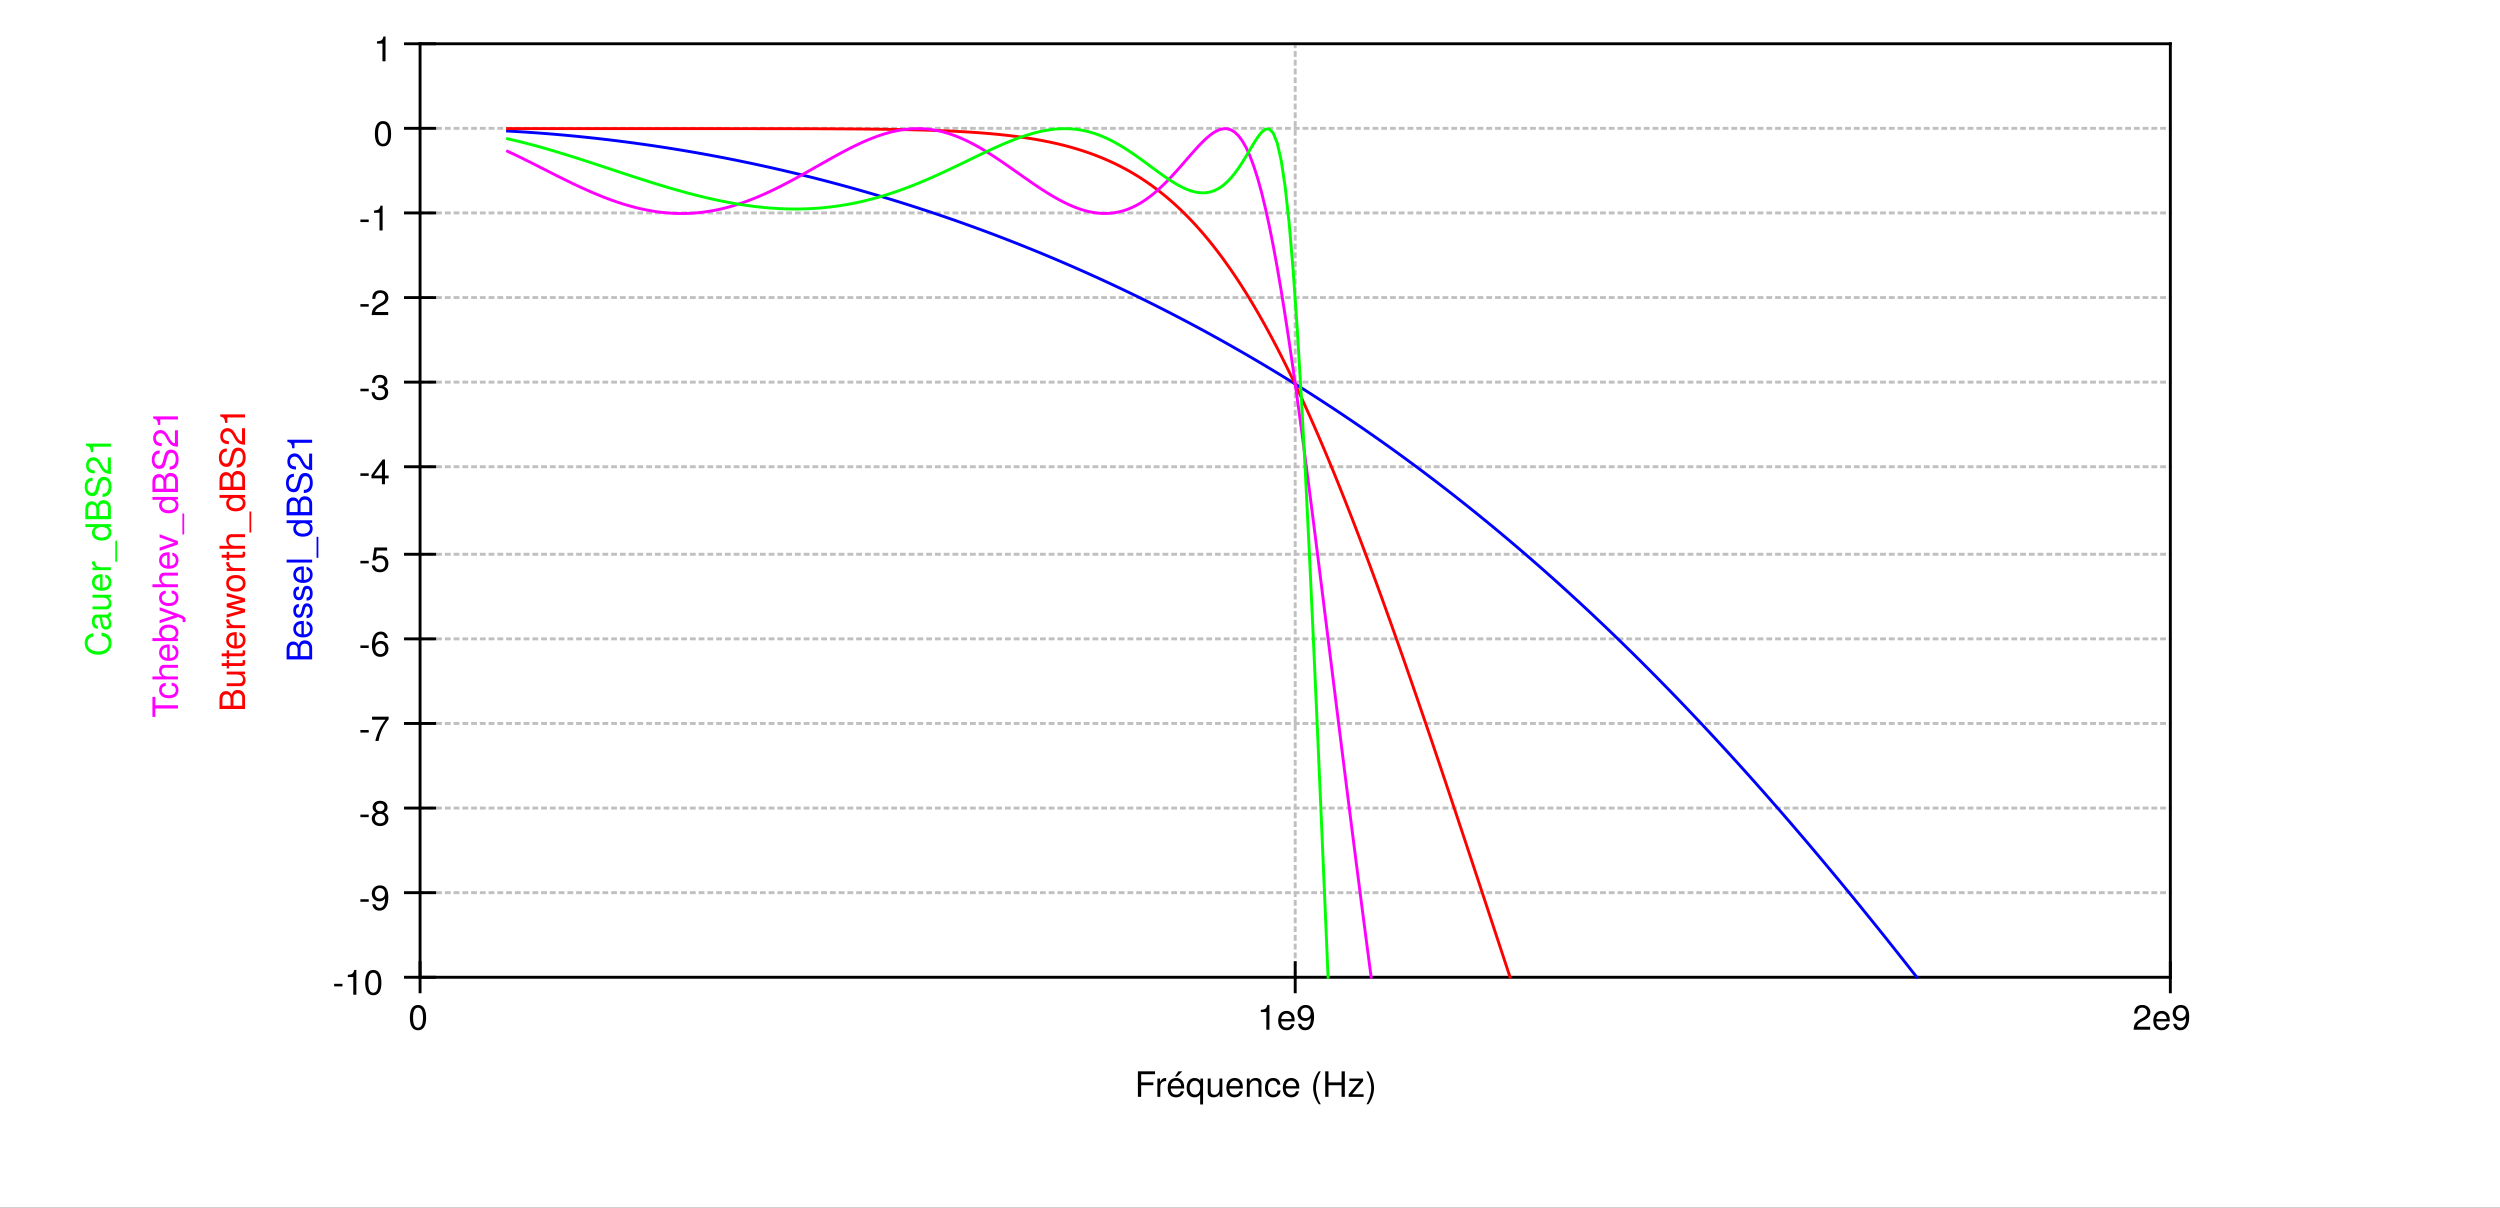 <?xml version="1.0" encoding="UTF-8" standalone="no"?>
<svg
   xmlns:dc="http://purl.org/dc/elements/1.1/"
   xmlns:cc="http://creativecommons.org/ns#"
   xmlns:rdf="http://www.w3.org/1999/02/22-rdf-syntax-ns#"
   xmlns:svg="http://www.w3.org/2000/svg"
   xmlns="http://www.w3.org/2000/svg"
   viewBox="0 0 857.003 413.999"
   height="413.999"
   width="857.003"
   xml:space="preserve"
   version="1.1"
   id="svg2"><rect x="0" y="0" width="857.003" height="413.999" fill="#333333" stroke="none"/><defs
     id="defs6" /><g
     transform="matrix(1.25,0,0,-1.25,0,413.999)"
     id="g10"><g
       id="g12"><path
         id="path14"
         style="fill:#ffffff;fill-opacity:1;fill-rule:evenodd;stroke:none"
         d="m 0,331.199 685.602,0 L 685.602,0 0,0 0,331.199 Z" /><path
         id="path16"
         style="fill:none;stroke:#c0c0c0;stroke-width:0.8;stroke-linecap:square;stroke-linejoin:bevel;stroke-miterlimit:4;stroke-dasharray:0.8, 1.6;stroke-dashoffset:0;stroke-opacity:1"
         d="m 115.199,296 480,0" /><path
         id="path18"
         style="fill:none;stroke:#c0c0c0;stroke-width:0.8;stroke-linecap:square;stroke-linejoin:bevel;stroke-miterlimit:4;stroke-dasharray:0.8, 1.6;stroke-dashoffset:0;stroke-opacity:1"
         d="m 115.199,272.801 480,0" /><path
         id="path20"
         style="fill:none;stroke:#c0c0c0;stroke-width:0.8;stroke-linecap:square;stroke-linejoin:bevel;stroke-miterlimit:4;stroke-dasharray:0.8, 1.6;stroke-dashoffset:0;stroke-opacity:1"
         d="m 115.199,249.597 480,0" /><path
         id="path22"
         style="fill:none;stroke:#c0c0c0;stroke-width:0.8;stroke-linecap:square;stroke-linejoin:bevel;stroke-miterlimit:4;stroke-dasharray:0.8, 1.6;stroke-dashoffset:0;stroke-opacity:1"
         d="m 115.199,226.398 480,0" /><path
         id="path24"
         style="fill:none;stroke:#c0c0c0;stroke-width:0.8;stroke-linecap:square;stroke-linejoin:bevel;stroke-miterlimit:4;stroke-dasharray:0.8, 1.6;stroke-dashoffset:0;stroke-opacity:1"
         d="m 115.199,203.199 480,0" /><path
         id="path26"
         style="fill:none;stroke:#c0c0c0;stroke-width:0.8;stroke-linecap:square;stroke-linejoin:bevel;stroke-miterlimit:4;stroke-dasharray:0.8, 1.6;stroke-dashoffset:0;stroke-opacity:1"
         d="m 115.199,179.199 480,0" /><path
         id="path28"
         style="fill:none;stroke:#c0c0c0;stroke-width:0.8;stroke-linecap:square;stroke-linejoin:bevel;stroke-miterlimit:4;stroke-dasharray:0.8, 1.6;stroke-dashoffset:0;stroke-opacity:1"
         d="m 115.199,156 480,0" /><path
         id="path30"
         style="fill:none;stroke:#c0c0c0;stroke-width:0.8;stroke-linecap:square;stroke-linejoin:bevel;stroke-miterlimit:4;stroke-dasharray:0.8, 1.6;stroke-dashoffset:0;stroke-opacity:1"
         d="m 115.199,132.801 480,0" /><path
         id="path32"
         style="fill:none;stroke:#c0c0c0;stroke-width:0.8;stroke-linecap:square;stroke-linejoin:bevel;stroke-miterlimit:4;stroke-dasharray:0.8, 1.6;stroke-dashoffset:0;stroke-opacity:1"
         d="m 115.199,109.597 480,0" /><path
         id="path34"
         style="fill:none;stroke:#c0c0c0;stroke-width:0.8;stroke-linecap:square;stroke-linejoin:bevel;stroke-miterlimit:4;stroke-dasharray:0.8, 1.6;stroke-dashoffset:0;stroke-opacity:1"
         d="m 115.199,86.398 480,0" /><path
         id="path36"
         style="fill:none;stroke:#c0c0c0;stroke-width:0.8;stroke-linecap:square;stroke-linejoin:bevel;stroke-miterlimit:4;stroke-dasharray:0.8, 1.6;stroke-dashoffset:0;stroke-opacity:1"
         d="m 355.199,319.199 0,-256" /><path
         id="path38"
         style="fill:none;stroke:#000000;stroke-width:0.8;stroke-linecap:square;stroke-linejoin:bevel;stroke-miterlimit:4;stroke-dasharray:none;stroke-opacity:1"
         d="m 115.199,67.199 0,-8" /><path
         id="path40"
         style="fill:none;stroke:#000000;stroke-width:0.8;stroke-linecap:square;stroke-linejoin:bevel;stroke-miterlimit:4;stroke-dasharray:none;stroke-opacity:1"
         d="m 355.199,67.199 0,-8" /><path
         id="path42"
         style="fill:none;stroke:#000000;stroke-width:0.8;stroke-linecap:square;stroke-linejoin:bevel;stroke-miterlimit:4;stroke-dasharray:none;stroke-opacity:1"
         d="m 595.199,67.199 0,-8" /><path
         id="path44"
         style="fill:none;stroke:#000000;stroke-width:0.8;stroke-linecap:square;stroke-linejoin:bevel;stroke-miterlimit:4;stroke-dasharray:none;stroke-opacity:1"
         d="m 111.199,63.199 8,0" /><path
         id="path46"
         style="fill:none;stroke:#000000;stroke-width:0.8;stroke-linecap:square;stroke-linejoin:bevel;stroke-miterlimit:4;stroke-dasharray:none;stroke-opacity:1"
         d="m 111.199,86.398 8,0" /><path
         id="path48"
         style="fill:none;stroke:#000000;stroke-width:0.8;stroke-linecap:square;stroke-linejoin:bevel;stroke-miterlimit:4;stroke-dasharray:none;stroke-opacity:1"
         d="m 111.199,109.597 8,0" /><path
         id="path50"
         style="fill:none;stroke:#000000;stroke-width:0.8;stroke-linecap:square;stroke-linejoin:bevel;stroke-miterlimit:4;stroke-dasharray:none;stroke-opacity:1"
         d="m 111.199,132.801 8,0" /><path
         id="path52"
         style="fill:none;stroke:#000000;stroke-width:0.8;stroke-linecap:square;stroke-linejoin:bevel;stroke-miterlimit:4;stroke-dasharray:none;stroke-opacity:1"
         d="m 111.199,156 8,0" /><path
         id="path54"
         style="fill:none;stroke:#000000;stroke-width:0.8;stroke-linecap:square;stroke-linejoin:bevel;stroke-miterlimit:4;stroke-dasharray:none;stroke-opacity:1"
         d="m 111.199,179.199 8,0" /><path
         id="path56"
         style="fill:none;stroke:#000000;stroke-width:0.8;stroke-linecap:square;stroke-linejoin:bevel;stroke-miterlimit:4;stroke-dasharray:none;stroke-opacity:1"
         d="m 111.199,203.199 8,0" /><path
         id="path58"
         style="fill:none;stroke:#000000;stroke-width:0.8;stroke-linecap:square;stroke-linejoin:bevel;stroke-miterlimit:4;stroke-dasharray:none;stroke-opacity:1"
         d="m 111.199,226.398 8,0" /><path
         id="path60"
         style="fill:none;stroke:#000000;stroke-width:0.8;stroke-linecap:square;stroke-linejoin:bevel;stroke-miterlimit:4;stroke-dasharray:none;stroke-opacity:1"
         d="m 111.199,249.597 8,0" /><path
         id="path62"
         style="fill:none;stroke:#000000;stroke-width:0.8;stroke-linecap:square;stroke-linejoin:bevel;stroke-miterlimit:4;stroke-dasharray:none;stroke-opacity:1"
         d="m 111.199,272.801 8,0" /><path
         id="path64"
         style="fill:none;stroke:#000000;stroke-width:0.8;stroke-linecap:square;stroke-linejoin:bevel;stroke-miterlimit:4;stroke-dasharray:none;stroke-opacity:1"
         d="m 111.199,296 8,0" /><path
         id="path66"
         style="fill:none;stroke:#000000;stroke-width:0.8;stroke-linecap:square;stroke-linejoin:bevel;stroke-miterlimit:4;stroke-dasharray:none;stroke-opacity:1"
         d="m 111.199,319.199 8,0" /><path
         id="path68"
         style="fill:none;stroke:#000000;stroke-width:0.8;stroke-linecap:square;stroke-linejoin:bevel;stroke-miterlimit:4;stroke-dasharray:none;stroke-opacity:1"
         d="m 115.199,319.199 480,0" /><path
         id="path70"
         style="fill:none;stroke:#000000;stroke-width:0.8;stroke-linecap:square;stroke-linejoin:bevel;stroke-miterlimit:4;stroke-dasharray:none;stroke-opacity:1"
         d="m 595.199,319.199 0,-256" /><path
         id="path72"
         style="fill:none;stroke:#000000;stroke-width:0.8;stroke-linecap:square;stroke-linejoin:bevel;stroke-miterlimit:4;stroke-dasharray:none;stroke-opacity:1"
         d="m 115.199,63.199 480,0" /><path
         id="path74"
         style="fill:none;stroke:#000000;stroke-width:0.8;stroke-linecap:square;stroke-linejoin:bevel;stroke-miterlimit:4;stroke-dasharray:none;stroke-opacity:1"
         d="m 115.199,319.199 0,-256" /><path
         id="path76"
         style="fill:none;stroke:#0000ff;stroke-width:0.8;stroke-linecap:square;stroke-linejoin:bevel;stroke-miterlimit:4;stroke-dasharray:none;stroke-opacity:1"
         d="m 139.199,295.265 0.113,-0.007 0.11,-0.004 0.113,-0.008 0.11,-0.008 0.113,-0.004 0.113,-0.008 0.117,-0.007 0.114,-0.004 0.117,-0.008 0.113,-0.008 0.117,-0.004 0.352,-0.023 0.117,-0.004 0.117,-0.008 0.606,-0.039 0.121,-0.004 0.121,-0.008 0.375,-0.023 0.121,-0.008 0.129,-0.008 0.25,-0.016 0.258,-0.015 0.129,-0.012 0.386,-0.023 0.266,-0.016 0.129,-0.012 0.265,-0.015 0.137,-0.008 0.133,-0.012 0.273,-0.015 0.133,-0.012 0.141,-0.008 0.137,-0.012 0.136,-0.007 0.141,-0.012 0.14,-0.008 0.137,-0.012 0.145,-0.008 0.14,-0.011 0.141,-0.008 0.145,-0.012 0.14,-0.012 0.149,-0.007 0.289,-0.024 0.144,-0.008 0.594,-0.046 0.148,-0.008 0.153,-0.012 0.148,-0.012 0.457,-0.035 0.156,-0.012 0.153,-0.011 0.312,-0.024 0.157,-0.015 0.156,-0.012 0.16,-0.012 0.156,-0.012 0.16,-0.011 0.16,-0.016 0.165,-0.012 0.16,-0.011 0.16,-0.016 0.164,-0.012 0.164,-0.015 0.168,-0.012 0.164,-0.016 0.168,-0.011 0.164,-0.016 0.168,-0.012 0.168,-0.015 0.172,-0.016 0.172,-0.012 0.168,-0.015 0.343,-0.032 0.176,-0.011 0.172,-0.016 0.527,-0.047 0.36,-0.031 0.176,-0.016 0.183,-0.015 0.18,-0.02 0.18,-0.015 0.367,-0.032 0.183,-0.019 0.184,-0.016 0.187,-0.019 0.188,-0.016 0.187,-0.019 0.188,-0.016 0.187,-0.02 0.192,-0.015 0.383,-0.039 0.195,-0.016 0.191,-0.019 0.586,-0.059 0.399,-0.039 0.195,-0.02 0.203,-0.019 0.199,-0.02 0.204,-0.023 0.609,-0.059 0.207,-0.023 0.207,-0.02 0.207,-0.023 0.207,-0.02 0.422,-0.047 0.211,-0.019 0.215,-0.024 0.211,-0.023 0.644,-0.07 0.656,-0.071 0.223,-0.023 0.219,-0.027 0.445,-0.047 0.227,-0.028 0.226,-0.023 0.453,-0.055 0.227,-0.023 0.461,-0.055 0.234,-0.027 0.231,-0.028 0.468,-0.054 0.715,-0.082 0.239,-0.032 0.238,-0.027 0.242,-0.031 0.246,-0.027 0.242,-0.032 0.246,-0.031 0.247,-0.027 0.246,-0.032 0.25,-0.031 0.246,-0.031 0.254,-0.031 0.25,-0.032 0.254,-0.035 0.507,-0.062 0.258,-0.035 0.258,-0.032 0.258,-0.035 0.262,-0.031 0.523,-0.07 1.062,-0.141 0.27,-0.035 0.27,-0.039 0.269,-0.035 0.274,-0.039 0.273,-0.036 0.277,-0.039 0.274,-0.039 0.277,-0.039 0.563,-0.078 0.277,-0.039 0.285,-0.039 0.285,-0.043 0.285,-0.039 0.286,-0.043 0.289,-0.039 0.578,-0.086 0.879,-0.129 0.296,-0.043 0.297,-0.047 0.301,-0.043 0.301,-0.047 0.301,-0.043 0.3,-0.046 0.305,-0.047 0.309,-0.047 0.304,-0.047 0.309,-0.047 0.313,-0.051 0.308,-0.047 0.313,-0.05 0.316,-0.051 0.316,-0.047 0.317,-0.051 0.32,-0.051 0.317,-0.054 0.648,-0.102 0.648,-0.109 0.329,-0.051 0.328,-0.055 0.332,-0.054 0.332,-0.059 0.332,-0.055 0.336,-0.054 0.336,-0.059 0.679,-0.117 0.344,-0.059 0.34,-0.058 0.344,-0.059 0.347,-0.058 0.348,-0.063 1.406,-0.25 0.36,-0.062 0.355,-0.067 0.359,-0.062 0.36,-0.067 0.363,-0.066 0.367,-0.067 0.364,-0.066 0.367,-0.07 0.371,-0.067 0.742,-0.14 0.375,-0.071 0.379,-0.07 0.375,-0.074 0.383,-0.071 0.379,-0.074 0.383,-0.074 0.386,-0.074 0.387,-0.078 0.387,-0.075 0.39,-0.078 0.395,-0.078 0.39,-0.078 0.797,-0.156 0.399,-0.082 1.207,-0.246 0.41,-0.082 0.406,-0.086 0.41,-0.086 0.828,-0.172 0.418,-0.086 0.836,-0.18 0.422,-0.09 0.426,-0.089 0.426,-0.094 0.43,-0.094 0.429,-0.09 0.43,-0.097 0.433,-0.094 0.438,-0.098 0.438,-0.094 0.441,-0.101 0.441,-0.098 0.446,-0.097 0.445,-0.102 0.449,-0.102 0.449,-0.105 0.453,-0.102 0.454,-0.105 0.914,-0.211 0.461,-0.109 0.929,-0.219 0.469,-0.109 0.938,-0.227 0.476,-0.113 0.473,-0.114 1.441,-0.351 0.485,-0.121 0.488,-0.117 0.488,-0.125 0.492,-0.122 1.489,-0.375 0.5,-0.128 1.007,-0.258 0.508,-0.129 0.512,-0.133 0.512,-0.137 0.515,-0.132 0.516,-0.137 0.519,-0.137 1.047,-0.281 1.055,-0.281 0.531,-0.145 0.535,-0.144 1.618,-0.446 0.543,-0.152 0.546,-0.152 0.551,-0.153 0.551,-0.156 0.555,-0.156 0.554,-0.16 0.563,-0.161 0.558,-0.16 1.133,-0.328 0.571,-0.164 0.57,-0.168 0.574,-0.172 0.578,-0.168 0.582,-0.176 0.582,-0.171 0.586,-0.176 0.59,-0.18 0.59,-0.176 0.594,-0.183 1.195,-0.367 0.602,-0.184 0.605,-0.188 1.219,-0.382 0.613,-0.196 0.617,-0.191 0.617,-0.199 0.622,-0.2 0.625,-0.199 0.628,-0.203 0.629,-0.207 0.633,-0.207 0.637,-0.207 1.281,-0.422 0.645,-0.215 0.648,-0.218 0.652,-0.219 0.657,-0.219 0.656,-0.227 0.66,-0.222 0.66,-0.227 0.668,-0.23 0.668,-0.235 0.672,-0.234 0.68,-0.234 0.676,-0.239 1.367,-0.484 0.687,-0.246 0.692,-0.25 0.695,-0.25 0.699,-0.25 0.699,-0.258 0.703,-0.258 0.711,-0.258 1.422,-0.531 0.719,-0.265 0.723,-0.27 0.722,-0.273 0.727,-0.278 0.73,-0.277 0.735,-0.281 1.476,-0.571 0.746,-0.293 0.747,-0.289 1.507,-0.593 0.758,-0.301 0.762,-0.305 1.531,-0.617 0.774,-0.313 0.777,-0.316 0.777,-0.32 0.785,-0.321 0.786,-0.328 0.789,-0.328 0.796,-0.332 0.797,-0.336 0.801,-0.336 0.805,-0.343 0.808,-0.344 0.813,-0.352 0.816,-0.351 0.821,-0.356 0.824,-0.359 0.824,-0.363 0.832,-0.364 0.836,-0.371 0.84,-0.375 0.844,-0.375 0.843,-0.383 0.852,-0.386 0.855,-0.387 0.86,-0.395 0.863,-0.394 0.863,-0.403 0.871,-0.402 0.875,-0.41 0.879,-0.414 0.883,-0.414 0.887,-0.422 0.891,-0.426 0.894,-0.429 0.899,-0.434 0.906,-0.438 0.906,-0.445 0.91,-0.445 0.918,-0.453 0.918,-0.457 0.926,-0.461 0.93,-0.465 0.929,-0.469 0.938,-0.476 0.941,-0.481 0.949,-0.484 0.95,-0.492 0.953,-0.493 0.961,-0.5 0.961,-0.507 0.968,-0.508 0.973,-0.516 0.977,-0.523 0.98,-0.524 0.988,-0.531 0.989,-0.539 0.996,-0.543 1,-0.547 1.004,-0.555 1.007,-0.562 1.016,-0.563 1.016,-0.574 1.023,-0.574 1.027,-0.586 1.036,-0.59 1.035,-0.594 1.043,-0.601 1.047,-0.61 1.05,-0.617 1.059,-0.621 1.059,-0.625 1.066,-0.637 1.07,-0.64 1.078,-0.649 1.082,-0.652 1.086,-0.664 1.09,-0.668 1.098,-0.676 1.101,-0.683 1.106,-0.692 1.113,-0.695 1.113,-0.707 1.125,-0.711 1.125,-0.723 1.133,-0.726 1.137,-0.739 1.141,-0.742 1.148,-0.754 1.156,-0.757 1.157,-0.77 1.164,-0.777 1.168,-0.785 1.175,-0.793 1.18,-0.805 1.188,-0.809 1.191,-0.82 1.195,-0.832 1.203,-0.836 1.207,-0.848 1.215,-0.855 1.215,-0.867 1.227,-0.875 1.23,-0.887 1.235,-0.895 1.242,-0.906 1.246,-0.914 1.254,-0.926 1.258,-0.933 1.265,-0.946 1.27,-0.957 1.277,-0.968 1.281,-0.977 1.289,-0.992 1.293,-0.996 1.301,-1.012 1.305,-1.023 1.312,-1.036 1.321,-1.042 1.324,-1.059 1.328,-1.07 1.34,-1.082 1.34,-1.094 1.351,-1.106 1.352,-1.117 1.363,-1.129 1.367,-1.144 1.375,-1.157 1.379,-1.171 1.387,-1.184 1.394,-1.195 1.399,-1.211 1.406,-1.223 1.414,-1.238 1.418,-1.25 1.426,-1.266 1.433,-1.281 1.438,-1.293 1.445,-1.309 1.453,-1.328 1.457,-1.336 1.465,-1.355 1.473,-1.367 1.48,-1.387 1.485,-1.402 1.496,-1.414 1.5,-1.434 1.504,-1.449 1.515,-1.465 1.52,-1.481 1.527,-1.496 1.535,-1.515 1.543,-1.532 1.547,-1.55 1.559,-1.567 1.562,-1.582 1.571,-1.601 1.578,-1.618 1.586,-1.636 1.59,-1.656 1.601,-1.672 1.606,-1.692 1.617,-1.711 1.621,-1.73 1.629,-1.746 1.637,-1.766 1.644,-1.785 1.652,-1.805 1.661,-1.824 1.668,-1.844 1.675,-1.863 1.684,-1.887 1.687,-1.902 1.7,-1.922 1.707,-1.945 1.715,-1.961 1.722,-1.985 1.731,-2.003 1.738,-2.028 1.746,-2.043 1.754,-2.066 1.762,-2.09 1.769,-2.109 1.778,-2.129 1.789,-2.153 1.796,-2.172 1.801,-2.191 1.813,-2.215 1.82,-2.238 1.828,-2.258 1.836,-2.277 1.848,-2.301 1.851,-2.324 1.864,-2.344 1.871,-2.367 1.879,-2.387 1.726,-2.203" /><path
         id="path78"
         style="fill:none;stroke:#ff0000;stroke-width:0.8;stroke-linecap:square;stroke-linejoin:bevel;stroke-miterlimit:4;stroke-dasharray:none;stroke-opacity:1"
         d="m 139.199,295.926 60.094,0 0.387,-0.004 7.308,0 0.426,-0.004 3.906,0 0.446,-0.004 2.25,0 0.457,-0.004 2.316,0 0.469,-0.004 1.418,0 0.48,-0.004 0.961,0 0.485,-0.004 0.976,0 0.492,-0.004 0.992,0 0.497,-0.004 0.5,0 0.503,-0.003 0.504,0 0.508,-0.004 0.512,0 0.512,-0.004 0.515,0 0.516,-0.004 0.519,0 1.047,-0.008 0.528,0 0.527,-0.004 0.531,-0.004 0.535,-0.004 1.079,-0.008 0.539,0 0.543,-0.003 0.546,-0.004 0.551,-0.008 0.551,-0.004 1.109,-0.008 0.563,-0.004 0.558,-0.008 0.567,-0.004 0.566,-0.007 0.571,-0.004 0.57,-0.008 0.574,-0.008 0.578,-0.004 1.164,-0.015 0.586,-0.008 0.59,-0.008 0.59,-0.012 0.594,-0.008 0.597,-0.007 0.598,-0.012 0.602,-0.012 0.605,-0.012 1.219,-0.023 0.613,-0.012 0.617,-0.011 0.617,-0.016 0.622,-0.016 0.625,-0.015 1.257,-0.032 0.633,-0.015 0.637,-0.02 1.281,-0.039 0.645,-0.023 0.648,-0.02 0.652,-0.023 0.657,-0.024 0.656,-0.027 1.32,-0.055 0.668,-0.027 0.668,-0.031 0.672,-0.031 0.68,-0.036 0.676,-0.035 0.683,-0.035 0.684,-0.039 0.687,-0.039 0.692,-0.043 0.695,-0.043 1.398,-0.094 0.703,-0.051 2.133,-0.164 0.719,-0.062 0.723,-0.063 0.722,-0.066 0.727,-0.07 0.73,-0.071 0.735,-0.078 0.738,-0.078 0.738,-0.082 1.493,-0.18 0.753,-0.093 0.754,-0.102 0.758,-0.101 0.762,-0.11 0.765,-0.113 0.766,-0.121 0.774,-0.125 0.777,-0.129 0.777,-0.137 0.785,-0.144 0.786,-0.149 0.789,-0.156 0.796,-0.16 0.797,-0.172 0.801,-0.18 0.805,-0.183 0.808,-0.196 0.813,-0.203 0.816,-0.215 0.821,-0.222 0.824,-0.231 0.824,-0.242 0.832,-0.254 0.836,-0.265 0.84,-0.274 0.844,-0.289 0.843,-0.301 0.852,-0.316 0.855,-0.328 0.86,-0.344 0.863,-0.356 0.863,-0.375 0.871,-0.386 0.875,-0.406 0.879,-0.426 0.883,-0.442 0.887,-0.461 0.891,-0.476 0.894,-0.5 0.899,-0.524 0.906,-0.543 0.906,-0.562 0.91,-0.59 0.918,-0.613 0.918,-0.637 0.926,-0.664 0.93,-0.691 0.929,-0.715 0.938,-0.746 0.941,-0.778 0.949,-0.804 0.95,-0.836 0.953,-0.871 0.961,-0.899 0.961,-0.937 0.968,-0.973 0.973,-1.004 0.977,-1.047 0.98,-1.078 0.988,-1.121 0.989,-1.16 0.996,-1.199 1,-1.243 1.004,-1.285 1.007,-1.328 1.016,-1.371 1.016,-1.418 1.023,-1.465 1.027,-1.508 1.036,-1.558 1.035,-1.602 1.043,-1.656 1.047,-1.703 1.05,-1.754 1.059,-1.805 1.059,-1.855 1.066,-1.906 1.07,-1.957 1.078,-2.012 1.082,-2.067 1.086,-2.117 1.09,-2.172 1.098,-2.222 1.101,-2.282 1.106,-2.332 1.113,-2.382 1.113,-2.442 1.125,-2.492 1.125,-2.547 1.133,-2.597 1.137,-2.653 1.141,-2.703 1.148,-2.758 1.156,-2.804 1.157,-2.86 1.164,-2.914 1.168,-2.957 1.175,-3.012 1.18,-3.054 1.188,-3.11 1.191,-3.152 1.195,-3.199 1.203,-3.246 1.207,-3.289 1.215,-3.336 1.215,-3.379 1.227,-3.422 1.23,-3.461 1.235,-3.504 1.242,-3.539 1.246,-3.582 1.254,-3.617 1.258,-3.657 1.265,-3.691 1.27,-3.726 1.277,-3.758 1.281,-3.793 1.289,-3.824 1.293,-3.86 1.301,-3.883 1.305,-3.918 1.312,-3.941 1.321,-3.973 1.324,-3.996 1.328,-4.023 1.34,-4.047 1.34,-4.074 1.351,-4.094 1.352,-4.121 1.363,-4.137 1.367,-4.16 1.375,-4.18 0.176,-0.531" /><path
         id="path80"
         style="fill:none;stroke:#ff00ff;stroke-width:0.8;stroke-linecap:square;stroke-linejoin:bevel;stroke-miterlimit:4;stroke-dasharray:none;stroke-opacity:1"
         d="m 139.199,289.711 0.113,-0.051 0.11,-0.051 0.113,-0.055 0.11,-0.05 0.113,-0.051 0.113,-0.055 0.117,-0.051 0.114,-0.054 0.117,-0.055 0.113,-0.055 0.586,-0.273 0.117,-0.059 0.121,-0.054 0.364,-0.176 0.121,-0.055 0.121,-0.058 0.121,-0.063 0.25,-0.117 0.125,-0.063 0.121,-0.058 0.129,-0.063 0.125,-0.058 0.125,-0.063 0.515,-0.25 0.129,-0.066 0.129,-0.063 0.133,-0.066 0.133,-0.063 0.129,-0.066 0.265,-0.133 0.137,-0.066 0.133,-0.067 0.273,-0.132 0.133,-0.071 0.141,-0.066 0.137,-0.07 0.136,-0.067 0.281,-0.14 0.137,-0.071 0.145,-0.07 0.14,-0.07 0.141,-0.075 0.145,-0.07 0.14,-0.074 0.149,-0.07 0.433,-0.223 0.594,-0.297 0.148,-0.078 0.153,-0.074 0.148,-0.078 0.153,-0.079 0.152,-0.074 0.152,-0.078 0.156,-0.078 0.153,-0.078 0.156,-0.078 0.156,-0.082 0.157,-0.078 0.156,-0.083 0.16,-0.078 0.156,-0.082 0.16,-0.078 0.16,-0.082 0.165,-0.082 0.32,-0.164 0.164,-0.086 0.164,-0.082 0.168,-0.082 0.164,-0.086 0.168,-0.082 0.164,-0.086 0.168,-0.086 0.168,-0.082 0.344,-0.172 0.168,-0.086 0.343,-0.171 0.176,-0.09 0.172,-0.086 0.176,-0.09 0.176,-0.086 0.175,-0.09 0.18,-0.086 0.18,-0.09 0.176,-0.09 0.183,-0.089 0.18,-0.086 0.18,-0.09 0.183,-0.09 0.184,-0.094 0.367,-0.179 0.187,-0.09 0.188,-0.094 0.375,-0.18 0.187,-0.093 0.192,-0.09 0.383,-0.188 0.195,-0.09 0.191,-0.093 0.391,-0.188 0.195,-0.09 0.399,-0.187 0.195,-0.094 0.203,-0.094 0.199,-0.093 0.813,-0.375 0.828,-0.375 0.633,-0.282 0.215,-0.097 0.211,-0.094 0.644,-0.281 0.438,-0.188 0.218,-0.09 0.223,-0.093 0.219,-0.094 0.445,-0.188 0.227,-0.09 0.453,-0.187 0.226,-0.09 0.227,-0.094 0.23,-0.09 0.231,-0.093 0.234,-0.09 0.231,-0.09 0.468,-0.18 0.715,-0.269 0.239,-0.086 0.238,-0.09 0.242,-0.086 0.246,-0.09 0.242,-0.086 0.739,-0.257 0.25,-0.083 0.246,-0.085 0.254,-0.082 0.25,-0.083 0.761,-0.246 0.258,-0.078 0.258,-0.082 0.258,-0.078 0.262,-0.078 0.261,-0.074 0.262,-0.078 1.062,-0.297 0.809,-0.211 0.274,-0.07 0.273,-0.067 0.277,-0.066 0.274,-0.067 0.277,-0.066 0.563,-0.125 0.277,-0.063 0.855,-0.175 0.286,-0.055 0.578,-0.109 0.289,-0.051 0.586,-0.102 0.293,-0.047 0.296,-0.047 0.297,-0.043 0.602,-0.085 0.601,-0.079 0.305,-0.035 0.309,-0.035 0.304,-0.031 0.309,-0.031 0.313,-0.032 0.308,-0.027 0.313,-0.023 0.632,-0.047 0.317,-0.02 0.32,-0.015 0.317,-0.016 0.324,-0.016 0.324,-0.011 0.648,-0.016 0.657,-0.008 0.332,0 0.664,0.008 0.672,0.016 0.34,0.011 0.339,0.016 0.344,0.019 0.34,0.02 0.344,0.02 0.695,0.054 0.703,0.063 0.352,0.035 0.351,0.039 0.36,0.043 0.355,0.043 0.719,0.101 0.363,0.051 0.367,0.059 0.364,0.058 0.367,0.063 0.371,0.066 0.371,0.071 0.371,0.074 0.375,0.074 0.379,0.078 0.375,0.082 0.383,0.086 0.379,0.09 0.383,0.094 0.386,0.093 0.774,0.204 0.39,0.109 0.395,0.109 0.39,0.114 0.399,0.117 0.398,0.121 0.399,0.125 0.804,0.258 0.403,0.136 0.41,0.141 0.406,0.141 0.41,0.148 0.828,0.305 0.836,0.32 0.418,0.168 0.422,0.168 0.426,0.172 0.426,0.18 0.43,0.179 0.429,0.184 0.43,0.191 0.433,0.192 0.438,0.195 0.438,0.199 0.441,0.203 0.441,0.207 0.446,0.211 0.445,0.215 0.449,0.219 0.449,0.223 0.907,0.453 0.914,0.468 0.461,0.239 0.464,0.242 0.465,0.246 0.938,0.5 0.469,0.254 0.476,0.258 0.473,0.261 1.441,0.797 0.485,0.274 0.976,0.547 0.492,0.277 1.489,0.844 0.5,0.285 0.503,0.285 0.504,0.289 0.508,0.285 1.024,0.578 1.031,0.579 0.519,0.289 1.047,0.578 0.528,0.289 0.527,0.285 0.531,0.289 0.535,0.281 1.079,0.563 0.539,0.277 0.543,0.277 0.546,0.27 0.551,0.27 0.551,0.265 1.109,0.516 0.563,0.254 0.558,0.246 1.133,0.476 0.571,0.227 0.57,0.223 0.574,0.218 0.578,0.207 0.582,0.2 0.582,0.191 0.586,0.187 0.59,0.172 0.59,0.168 0.594,0.153 0.597,0.148 0.598,0.133 0.602,0.125 0.605,0.113 0.609,0.102 0.61,0.086 0.613,0.078 0.617,0.062 0.617,0.047 0.622,0.039 0.625,0.02 0.628,0.008 0.629,-0.008 0.633,-0.02 0.637,-0.039 0.641,-0.051 0.64,-0.07 0.645,-0.086 0.648,-0.098 0.652,-0.117 0.657,-0.136 0.656,-0.149 0.66,-0.168 0.66,-0.183 0.668,-0.2 0.668,-0.218 0.672,-0.235 0.68,-0.25 0.676,-0.269 0.683,-0.285 0.684,-0.301 0.687,-0.317 0.692,-0.332 0.695,-0.347 0.699,-0.364 0.699,-0.379 0.703,-0.394 0.711,-0.406 0.711,-0.422 0.711,-0.434 0.719,-0.445 0.723,-0.457 0.722,-0.473 0.727,-0.476 0.73,-0.493 0.735,-0.496 0.738,-0.507 0.738,-0.512 0.746,-0.52 0.747,-0.523 1.507,-1.063 0.758,-0.535 0.762,-0.535 1.531,-1.07 0.774,-0.531 0.777,-0.532 0.777,-0.523 0.785,-0.516 0.786,-0.512 0.789,-0.5 0.796,-0.488 0.797,-0.48 0.801,-0.465 0.805,-0.449 0.808,-0.434 0.813,-0.418 0.816,-0.394 0.821,-0.375 0.824,-0.356 0.824,-0.328 0.832,-0.301 0.836,-0.277 0.84,-0.242 0.844,-0.215 0.843,-0.184 0.852,-0.148 0.855,-0.11 0.86,-0.074 0.863,-0.031 0.863,0.008 0.871,0.047 0.875,0.097 0.879,0.141 0.883,0.191 0.887,0.239 0.891,0.289 0.894,0.34 0.899,0.394 0.906,0.445 0.906,0.504 0.91,0.559 0.918,0.613 0.918,0.672 0.926,0.723 0.93,0.781 0.929,0.832 0.938,0.887 0.941,0.933 0.949,0.977 0.95,1.019 0.953,1.059 0.961,1.082 0.961,1.109 0.968,1.118 0.973,1.117 0.977,1.105 0.98,1.078 0.988,1.028 0.989,0.965 0.996,0.871 1,0.757 1.004,0.61 1.007,0.433 1.016,0.223 1.016,-0.027 1.023,-0.313 1.027,-0.637 1.036,-1.003 1.035,-1.403 1.043,-1.84 1.047,-2.308 1.05,-2.805 1.059,-3.316 1.059,-3.844 1.066,-4.371 1.07,-4.899 1.078,-5.414 1.082,-5.906 1.086,-6.375 1.09,-6.812 1.098,-7.211 1.101,-7.578 1.106,-7.903 1.113,-8.187 1.113,-8.434 1.125,-8.644 1.125,-8.817 1.133,-8.961 1.137,-9.074 1.141,-9.164 1.148,-9.227 1.156,-9.265 1.157,-9.293 1.164,-9.301 1.168,-9.293 1.175,-9.277 1.18,-9.25 1.188,-9.215 1.191,-9.172 1.195,-9.121 0.668,-5.047" /><path
         id="path82"
         style="fill:none;stroke:#00ff00;stroke-width:0.8;stroke-linecap:square;stroke-linejoin:bevel;stroke-miterlimit:4;stroke-dasharray:none;stroke-opacity:1"
         d="m 139.199,293.133 0.113,-0.028 0.11,-0.023 0.113,-0.024 0.11,-0.027 0.113,-0.023 0.113,-0.028 0.117,-0.027 0.114,-0.024 0.117,-0.027 0.113,-0.027 0.703,-0.164 0.242,-0.055 0.121,-0.031 0.243,-0.055 0.121,-0.031 0.121,-0.027 0.25,-0.063 0.125,-0.027 0.121,-0.032 0.129,-0.031 0.25,-0.062 0.387,-0.094 0.128,-0.035 0.258,-0.063 0.133,-0.035 0.133,-0.031 0.129,-0.035 0.133,-0.035 0.132,-0.032 0.137,-0.035 0.133,-0.035 0.273,-0.07 0.133,-0.035 0.141,-0.036 0.137,-0.039 0.136,-0.035 0.141,-0.035 0.14,-0.039 0.137,-0.035 0.145,-0.039 0.14,-0.035 0.141,-0.04 0.145,-0.039 0.14,-0.039 0.149,-0.039 0.433,-0.117 0.149,-0.039 0.148,-0.043 0.149,-0.039 0.148,-0.043 0.148,-0.039 0.153,-0.043 0.148,-0.043 0.457,-0.129 0.156,-0.043 0.153,-0.043 0.312,-0.086 0.157,-0.047 0.156,-0.043 0.16,-0.046 0.156,-0.047 0.16,-0.043 0.16,-0.047 0.165,-0.047 0.32,-0.094 0.164,-0.047 0.164,-0.05 0.168,-0.047 0.164,-0.051 0.168,-0.047 0.164,-0.051 0.168,-0.051 0.168,-0.046 0.344,-0.102 0.168,-0.051 0.172,-0.054 0.171,-0.051 0.176,-0.051 0.172,-0.055 0.176,-0.05 0.351,-0.11 0.18,-0.051 0.18,-0.054 0.176,-0.055 0.183,-0.059 0.36,-0.109 0.183,-0.059 0.184,-0.054 0.183,-0.059 0.184,-0.055 0.937,-0.293 0.192,-0.062 0.191,-0.059 0.192,-0.062 0.195,-0.059 0.191,-0.062 0.586,-0.188 0.399,-0.125 0.195,-0.062 0.203,-0.067 0.199,-0.062 0.204,-0.067 0.203,-0.062 0.406,-0.133 0.621,-0.199 0.207,-0.07 0.211,-0.067 0.211,-0.07 0.211,-0.066 0.215,-0.071 0.211,-0.07 0.644,-0.211 0.438,-0.141 0.218,-0.074 0.223,-0.07 0.219,-0.074 0.445,-0.149 1.133,-0.371 0.23,-0.078 0.231,-0.074 0.234,-0.078 0.231,-0.079 0.234,-0.074 0.234,-0.078 0.477,-0.156 0.238,-0.082 0.477,-0.156 0.242,-0.082 0.246,-0.079 0.242,-0.082 0.493,-0.164 0.246,-0.078 0.25,-0.082 0.246,-0.086 0.254,-0.082 0.25,-0.082 0.254,-0.082 0.253,-0.086 0.254,-0.082 0.774,-0.258 0.262,-0.082 0.523,-0.172 0.266,-0.085 0.265,-0.09 0.531,-0.172 0.27,-0.09 0.27,-0.086 0.269,-0.09 0.274,-0.086 0.273,-0.09 0.277,-0.086 0.274,-0.089 0.277,-0.09 0.563,-0.18 0.277,-0.09 0.855,-0.269 0.286,-0.094 0.867,-0.27 0.293,-0.093 0.293,-0.09 0.293,-0.094 0.296,-0.09 0.297,-0.094 0.301,-0.089 0.301,-0.094 0.301,-0.09 0.3,-0.094 0.305,-0.093 0.309,-0.09 0.304,-0.094 0.309,-0.094 0.313,-0.09 0.308,-0.093 0.313,-0.094 0.316,-0.09 0.633,-0.187 0.32,-0.09 0.317,-0.094 0.324,-0.094 0.324,-0.09 0.324,-0.093 0.324,-0.09 0.329,-0.094 0.328,-0.09 0.332,-0.094 0.332,-0.089 0.332,-0.094 0.672,-0.18 0.679,-0.18 0.344,-0.089 0.34,-0.09 0.344,-0.09 0.695,-0.18 0.352,-0.086 0.351,-0.09 0.703,-0.171 0.36,-0.09 0.355,-0.086 0.359,-0.086 0.36,-0.082 0.363,-0.086 0.367,-0.086 0.364,-0.082 0.367,-0.082 1.113,-0.246 0.375,-0.082 0.379,-0.078 0.375,-0.079 0.383,-0.078 0.379,-0.078 0.383,-0.074 0.386,-0.078 0.774,-0.149 0.39,-0.07 0.395,-0.074 0.39,-0.07 0.399,-0.071 0.398,-0.066 0.399,-0.07 0.402,-0.067 0.402,-0.062 0.403,-0.067 0.41,-0.062 0.406,-0.063 0.41,-0.058 0.414,-0.063 0.414,-0.055 0.418,-0.058 0.836,-0.109 0.422,-0.051 0.426,-0.051 0.426,-0.047 0.859,-0.094 0.43,-0.043 0.433,-0.043 0.876,-0.078 0.441,-0.039 0.441,-0.035 0.891,-0.062 0.898,-0.055 0.907,-0.047 0.914,-0.039 0.461,-0.016 0.929,-0.023 0.938,-0.016 0.469,-0.004 0.949,0 0.48,0.008 0.481,0.004 0.48,0.012 0.485,0.011 0.488,0.016 0.488,0.02 0.492,0.023 0.496,0.024 0.496,0.027 0.497,0.031 0.5,0.035 1.007,0.078 0.508,0.047 0.512,0.047 0.512,0.051 1.031,0.117 0.519,0.063 0.524,0.066 0.523,0.07 0.528,0.071 0.527,0.078 0.531,0.082 0.535,0.086 0.539,0.09 0.54,0.093 0.539,0.102 0.543,0.101 0.546,0.106 1.102,0.226 0.555,0.122 0.554,0.125 0.563,0.128 0.558,0.133 1.133,0.282 0.571,0.148 0.57,0.156 0.574,0.156 0.578,0.161 0.582,0.168 0.582,0.171 0.586,0.18 0.59,0.184 0.59,0.187 0.594,0.192 0.597,0.195 0.598,0.203 0.602,0.211 0.605,0.211 0.609,0.219 0.61,0.222 0.613,0.231 0.617,0.23 0.617,0.239 0.622,0.246 0.625,0.246 0.628,0.254 0.629,0.261 0.633,0.262 0.637,0.27 0.641,0.273 0.64,0.277 0.645,0.282 0.648,0.289 0.652,0.293 0.657,0.293 0.656,0.3 0.66,0.305 0.66,0.309 0.668,0.312 0.668,0.317 0.672,0.316 0.68,0.324 0.676,0.325 1.367,0.656 0.687,0.332 0.692,0.336 0.695,0.336 0.699,0.336 0.699,0.339 0.703,0.336 0.711,0.34 1.422,0.672 0.719,0.336 1.445,0.664 0.727,0.328 0.73,0.324 0.735,0.321 0.738,0.316 0.738,0.309 0.746,0.304 0.747,0.297 0.753,0.289 0.754,0.282 0.758,0.269 0.762,0.262 0.765,0.25 0.766,0.238 0.774,0.227 0.777,0.211 0.777,0.195 0.785,0.18 0.786,0.164 0.789,0.144 0.796,0.129 0.797,0.106 0.801,0.086 0.805,0.066 0.808,0.039 0.813,0.02 0.816,-0.008 0.821,-0.031 0.824,-0.059 0.824,-0.09 0.832,-0.113 0.836,-0.145 0.84,-0.172 0.844,-0.207 0.843,-0.234 0.852,-0.262 0.855,-0.297 0.86,-0.328 0.863,-0.359 0.863,-0.391 0.871,-0.422 0.875,-0.449 0.879,-0.48 0.883,-0.508 0.887,-0.535 0.891,-0.563 0.894,-0.586 0.899,-0.605 0.906,-0.629 0.906,-0.645 0.91,-0.66 0.918,-0.672 0.918,-0.675 0.926,-0.684 0.93,-0.684 0.929,-0.675 0.938,-0.668 0.941,-0.653 0.949,-0.633 0.95,-0.601 0.953,-0.566 0.961,-0.528 0.961,-0.476 0.968,-0.414 0.973,-0.352 0.977,-0.273 0.98,-0.184 0.988,-0.086 0.989,0.02 0.996,0.14 1,0.274 1.004,0.418 1.007,0.566 1.016,0.734 1.016,0.903 1.023,1.078 1.027,1.254 1.036,1.422 1.035,1.578 1.043,1.695 1.047,1.77 1.05,1.761 1.059,1.641 1.059,1.355 1.066,0.848 1.07,0.043 1.078,-1.125 1.082,-2.719 1.086,-4.769 1.09,-7.239 1.098,-10.035 1.101,-12.98 1.106,-15.867 1.113,-18.524 1.113,-20.808 1.125,-22.684 1.125,-24.152 1.133,-25.27 1.137,-26.117 1.141,-26.766 0.574,-13.57" /><path
         id="path84"
         style="fill:#000000;fill-opacity:1;fill-rule:nonzero;stroke:none"
         d="m 116.859,52.066 c 0,2.36 -0.75,3.531 -2.218,3.531 -1.469,0 -2.235,-1.187 -2.235,-3.468 0,-2.297 0.782,-3.469 2.235,-3.469 1.437,0 2.218,1.172 2.218,3.406 z M 116,52.144 c 0,-1.922 -0.438,-2.781 -1.375,-2.781 -0.891,0 -1.344,0.891 -1.344,2.75 0,1.875 0.453,2.734 1.36,2.734 0.906,0 1.359,-0.875 1.359,-2.703 z" /><path
         id="path86"
         style="fill:#000000;fill-opacity:1;fill-rule:nonzero;stroke:none"
         d="m 348.129,48.801 0,6.796 -0.563,0 c -0.296,-1.046 -0.484,-1.187 -1.781,-1.343 l 0,-0.61 1.5,0 0,-4.843 0.844,0 z" /><path
         id="path88"
         style="fill:#000000;fill-opacity:1;fill-rule:nonzero;stroke:none"
         d="m 355.059,51.082 c 0,0.734 -0.063,1.187 -0.204,1.562 -0.328,0.828 -1.093,1.328 -2.031,1.328 -1.406,0 -2.297,-1.031 -2.297,-2.687 0,-1.656 0.86,-2.625 2.282,-2.625 1.14,0 1.937,0.656 2.14,1.672 l -0.797,0 c -0.218,-0.672 -0.672,-0.938 -1.312,-0.938 -0.844,0 -1.469,0.532 -1.485,1.688 l 3.704,0 z m -0.86,0.719 c 0,0 0,-0.047 0,-0.063 l -2.828,0 c 0.078,0.891 0.641,1.5 1.438,1.5 0.796,0 1.39,-0.656 1.39,-1.437 z" /><path
         id="path90"
         style="fill:#000000;fill-opacity:1;fill-rule:nonzero;stroke:none"
         d="m 360.367,52.363 c 0,2.125 -0.75,3.234 -2.297,3.234 -1.297,0 -2.234,-0.921 -2.234,-2.25 0,-1.265 0.875,-2.125 2.094,-2.125 0.64,0 1.109,0.235 1.562,0.766 -0.015,-1.656 -0.547,-2.578 -1.515,-2.578 -0.594,0 -1.016,0.375 -1.141,1.016 l -0.844,0 c 0.156,-1.11 0.891,-1.766 1.922,-1.766 1.594,0 2.453,1.344 2.453,3.703 z m -0.922,1 c 0,-0.828 -0.593,-1.391 -1.422,-1.391 -0.812,0 -1.312,0.532 -1.312,1.438 0,0.875 0.562,1.453 1.344,1.453 0.797,0 1.39,-0.609 1.39,-1.5 z" /><path
         id="path92"
         style="fill:#000000;fill-opacity:1;fill-rule:nonzero;stroke:none"
         d="m 589.707,53.613 c 0,1.141 -0.891,1.984 -2.187,1.984 -1.391,0 -2.188,-0.703 -2.235,-2.359 l 0.844,0 c 0.062,1.141 0.531,1.625 1.375,1.625 0.766,0 1.328,-0.547 1.328,-1.281 0,-0.531 -0.312,-0.985 -0.906,-1.344 l -0.891,-0.5 c -1.422,-0.797 -1.828,-1.437 -1.906,-2.937 l 4.531,0 0,0.828 -3.578,0 c 0.078,0.562 0.391,0.922 1.219,1.406 l 0.969,0.516 c 0.937,0.515 1.437,1.218 1.437,2.062 z" /><path
         id="path94"
         style="fill:#000000;fill-opacity:1;fill-rule:nonzero;stroke:none"
         d="m 595.059,51.082 c 0,0.734 -0.063,1.187 -0.204,1.562 -0.328,0.828 -1.093,1.328 -2.031,1.328 -1.406,0 -2.297,-1.031 -2.297,-2.687 0,-1.656 0.86,-2.625 2.282,-2.625 1.14,0 1.937,0.656 2.14,1.672 l -0.797,0 c -0.218,-0.672 -0.672,-0.938 -1.312,-0.938 -0.844,0 -1.469,0.532 -1.485,1.688 l 3.704,0 z m -0.86,0.719 c 0,0 0,-0.047 0,-0.063 l -2.828,0 c 0.078,0.891 0.641,1.5 1.438,1.5 0.796,0 1.39,-0.656 1.39,-1.437 z" /><path
         id="path96"
         style="fill:#000000;fill-opacity:1;fill-rule:nonzero;stroke:none"
         d="m 600.367,52.363 c 0,2.125 -0.75,3.234 -2.297,3.234 -1.297,0 -2.234,-0.921 -2.234,-2.25 0,-1.265 0.875,-2.125 2.094,-2.125 0.64,0 1.109,0.235 1.562,0.766 -0.015,-1.656 -0.547,-2.578 -1.515,-2.578 -0.594,0 -1.016,0.375 -1.141,1.016 l -0.844,0 c 0.156,-1.11 0.891,-1.766 1.922,-1.766 1.594,0 2.453,1.344 2.453,3.703 z m -0.922,1 c 0,-0.828 -0.593,-1.391 -1.422,-1.391 -0.812,0 -1.312,0.532 -1.312,1.438 0,0.875 0.562,1.453 1.344,1.453 0.797,0 1.39,-0.609 1.39,-1.5 z" /><path
         id="path98"
         style="fill:#000000;fill-opacity:1;fill-rule:nonzero;stroke:none"
         d="m 91.637,61.398 2.281,0 0,-0.703 -2.281,0 0,0.703 z" /><path
         id="path100"
         style="fill:#000000;fill-opacity:1;fill-rule:nonzero;stroke:none"
         d="m 97.727,58.398 0,6.797 -0.563,0 C 96.867,64.148 96.68,64.008 95.383,63.851 l 0,-0.609 1.5,0 0,-4.844 0.844,0 z" /><path
         id="path102"
         style="fill:#000000;fill-opacity:1;fill-rule:nonzero;stroke:none"
         d="m 104.594,61.664 c 0,2.359 -0.75,3.531 -2.219,3.531 -1.469,0 -2.234,-1.187 -2.234,-3.469 0,-2.297 0.781,-3.468 2.234,-3.468 1.437,0 2.219,1.171 2.219,3.406 z m -0.86,0.078 c 0,-1.922 -0.437,-2.781 -1.375,-2.781 -0.89,0 -1.343,0.89 -1.343,2.75 0,1.875 0.453,2.734 1.359,2.734 0.906,0 1.359,-0.875 1.359,-2.703 z" /><path
         id="path104"
         style="fill:#000000;fill-opacity:1;fill-rule:nonzero;stroke:none"
         d="m 98.836,84.597 2.281,0 0,-0.703 -2.281,0 0,0.703 z" /><path
         id="path106"
         style="fill:#000000;fill-opacity:1;fill-rule:nonzero;stroke:none"
         d="m 106.488,85.16 c 0,2.125 -0.75,3.234 -2.297,3.234 -1.296,0 -2.234,-0.922 -2.234,-2.25 0,-1.265 0.875,-2.125 2.094,-2.125 0.64,0 1.109,0.235 1.562,0.766 -0.015,-1.656 -0.547,-2.578 -1.515,-2.578 -0.594,0 -1.016,0.375 -1.141,1.015 l -0.844,0 c 0.157,-1.109 0.891,-1.765 1.922,-1.765 1.594,0 2.453,1.344 2.453,3.703 z m -0.922,1 c 0,-0.828 -0.593,-1.391 -1.421,-1.391 -0.813,0 -1.313,0.532 -1.313,1.438 0,0.875 0.563,1.453 1.344,1.453 0.797,0 1.39,-0.609 1.39,-1.5 z" /><path
         id="path108"
         style="fill:#000000;fill-opacity:1;fill-rule:nonzero;stroke:none"
         d="m 98.836,107.801 2.281,0 0,-0.703 -2.281,0 0,0.703 z" /><path
         id="path110"
         style="fill:#000000;fill-opacity:1;fill-rule:nonzero;stroke:none"
         d="m 106.52,106.722 c 0,0.75 -0.391,1.282 -1.172,1.657 0.703,0.422 0.937,0.765 0.937,1.406 0,1.062 -0.844,1.812 -2.047,1.812 -1.203,0 -2.047,-0.75 -2.047,-1.812 0,-0.625 0.235,-0.969 0.922,-1.406 -0.781,-0.375 -1.156,-0.907 -1.156,-1.657 0,-1.234 0.938,-2.062 2.281,-2.062 1.344,0 2.282,0.828 2.282,2.062 z m -1.11,3.047 c 0,-0.625 -0.469,-1.047 -1.172,-1.047 -0.718,0 -1.187,0.422 -1.187,1.063 0,0.641 0.469,1.062 1.187,1.062 0.719,0 1.172,-0.421 1.172,-1.078 z m 0.25,-3.062 c 0,-0.797 -0.578,-1.297 -1.437,-1.297 -0.828,0 -1.407,0.5 -1.407,1.297 0,0.797 0.579,1.297 1.422,1.297 0.844,0 1.422,-0.5 1.422,-1.297 z" /><path
         id="path112"
         style="fill:#000000;fill-opacity:1;fill-rule:nonzero;stroke:none"
         d="m 98.836,131 2.281,0 0,-0.703 -2.281,0 0,0.703 z" /><path
         id="path114"
         style="fill:#000000;fill-opacity:1;fill-rule:nonzero;stroke:none"
         d="m 106.582,133.953 0,0.703 -4.547,0 0,-0.828 3.672,0 c -1.344,-1.719 -2.312,-3.703 -2.781,-5.828 l 0.89,0 c 0.375,2.203 1.344,4.25 2.766,5.953 z" /><path
         id="path116"
         style="fill:#000000;fill-opacity:1;fill-rule:nonzero;stroke:none"
         d="m 98.836,154.199 2.281,0 0,-0.703 -2.281,0 0,0.703 z" /><path
         id="path118"
         style="fill:#000000;fill-opacity:1;fill-rule:nonzero;stroke:none"
         d="m 106.52,153.308 c 0,1.266 -0.86,2.125 -2.079,2.125 -0.671,0 -1.203,-0.265 -1.562,-0.765 0,1.656 0.547,2.578 1.516,2.578 0.593,0 1,-0.375 1.14,-1.016 l 0.844,0 c -0.172,1.11 -0.891,1.766 -1.938,1.766 -1.578,0 -2.437,-1.328 -2.437,-3.703 0,-2.11 0.734,-3.235 2.297,-3.235 1.281,0 2.219,0.922 2.219,2.25 z m -0.86,-0.062 c 0,-0.859 -0.578,-1.438 -1.359,-1.438 -0.781,0 -1.375,0.61 -1.375,1.485 0,0.844 0.578,1.39 1.406,1.39 0.813,0 1.328,-0.531 1.328,-1.437 z" /><path
         id="path120"
         style="fill:#000000;fill-opacity:1;fill-rule:nonzero;stroke:none"
         d="m 98.836,177.398 2.281,0 0,-0.703 -2.281,0 0,0.703 z" /><path
         id="path122"
         style="fill:#000000;fill-opacity:1;fill-rule:nonzero;stroke:none"
         d="m 106.52,176.648 c 0,1.344 -0.891,2.235 -2.204,2.235 -0.468,0 -0.859,-0.125 -1.25,-0.422 l 0.266,1.765 2.828,0 0,0.828 -3.5,0 -0.515,-3.562 0.781,0 c 0.39,0.469 0.719,0.641 1.25,0.641 0.906,0 1.484,-0.594 1.484,-1.594 0,-0.985 -0.578,-1.531 -1.484,-1.531 -0.75,0 -1.203,0.375 -1.391,1.14 l -0.859,0 c 0.281,-1.359 1.047,-1.89 2.265,-1.89 1.375,0 2.329,0.953 2.329,2.39 z" /><path
         id="path124"
         style="fill:#000000;fill-opacity:1;fill-rule:nonzero;stroke:none"
         d="m 98.836,201.398 2.281,0 0,-0.703 -2.281,0 0,0.703 z" /><path
         id="path126"
         style="fill:#000000;fill-opacity:1;fill-rule:nonzero;stroke:none"
         d="m 106.582,200.023 0,0.766 -1,0 0,4.406 -0.625,0 -3.094,-4.281 0,-0.891 2.875,0 0,-1.625 0.844,0 0,1.625 1,0 z m -1.844,0.766 -2.14,0 2.14,2.969 0,-2.969 z" /><path
         id="path128"
         style="fill:#000000;fill-opacity:1;fill-rule:nonzero;stroke:none"
         d="m 98.836,224.597 2.281,0 0,-0.703 -2.281,0 0,0.703 z" /><path
         id="path130"
         style="fill:#000000;fill-opacity:1;fill-rule:nonzero;stroke:none"
         d="m 106.457,223.566 c 0,0.828 -0.344,1.313 -1.156,1.594 0.64,0.25 0.953,0.687 0.953,1.375 0,1.172 -0.781,1.859 -2.078,1.859 -1.375,0 -2.094,-0.75 -2.125,-2.187 l 0.844,0 c 0.015,1 0.437,1.453 1.296,1.453 0.75,0 1.204,-0.438 1.204,-1.156 0,-0.735 -0.329,-1.032 -1.672,-1.032 l 0,-0.703 0.453,0 c 0.937,0 1.406,-0.453 1.406,-1.203 0,-0.859 -0.516,-1.359 -1.406,-1.359 -0.922,0 -1.375,0.453 -1.422,1.437 l -0.844,0 c 0.094,-1.515 0.844,-2.187 2.235,-2.187 1.406,0 2.312,0.828 2.312,2.109 z" /><path
         id="path132"
         style="fill:#000000;fill-opacity:1;fill-rule:nonzero;stroke:none"
         d="m 98.836,247.801 2.281,0 0,-0.703 -2.281,0 0,0.703 z" /><path
         id="path134"
         style="fill:#000000;fill-opacity:1;fill-rule:nonzero;stroke:none"
         d="m 106.504,249.613 c 0,1.141 -0.891,1.984 -2.188,1.984 -1.39,0 -2.187,-0.703 -2.234,-2.359 l 0.844,0 c 0.062,1.141 0.531,1.625 1.375,1.625 0.765,0 1.328,-0.547 1.328,-1.281 0,-0.531 -0.313,-0.985 -0.906,-1.344 l -0.891,-0.5 c -1.422,-0.797 -1.828,-1.437 -1.906,-2.937 l 4.531,0 0,0.828 -3.578,0 c 0.078,0.562 0.391,0.922 1.219,1.406 l 0.968,0.516 c 0.938,0.515 1.438,1.218 1.438,2.062 z" /><path
         id="path136"
         style="fill:#000000;fill-opacity:1;fill-rule:nonzero;stroke:none"
         d="m 98.836,271 2.281,0 0,-0.703 -2.281,0 0,0.703 z" /><path
         id="path138"
         style="fill:#000000;fill-opacity:1;fill-rule:nonzero;stroke:none"
         d="m 104.926,268 0,6.797 -0.563,0 c -0.297,-1.047 -0.484,-1.188 -1.781,-1.344 l 0,-0.609 1.5,0 0,-4.844 0.844,0 z" /><path
         id="path140"
         style="fill:#000000;fill-opacity:1;fill-rule:nonzero;stroke:none"
         d="m 107.258,294.465 c 0,2.359 -0.75,3.531 -2.219,3.531 -1.469,0 -2.234,-1.188 -2.234,-3.469 0,-2.297 0.781,-3.469 2.234,-3.469 1.438,0 2.219,1.172 2.219,3.407 z m -0.86,0.078 c 0,-1.922 -0.437,-2.781 -1.375,-2.781 -0.89,0 -1.343,0.89 -1.343,2.75 0,1.875 0.453,2.734 1.359,2.734 0.906,0 1.359,-0.875 1.359,-2.703 z" /><path
         id="path142"
         style="fill:#000000;fill-opacity:1;fill-rule:nonzero;stroke:none"
         d="m 105.727,314.398 0,6.797 -0.563,0 c -0.297,-1.047 -0.484,-1.187 -1.781,-1.344 l 0,-0.609 1.5,0 0,-4.844 0.844,0 z" /><path
         id="path144"
         style="fill:#000000;fill-opacity:1;fill-rule:nonzero;stroke:none"
         d="m 316.762,36.601 0,0.797 -4.703,0 0,-7 0.89,0 0,3.188 3.344,0 0,0.781 -3.344,0 0,2.234 3.813,0 z" /><path
         id="path146"
         style="fill:#000000;fill-opacity:1;fill-rule:nonzero;stroke:none"
         d="m 319.809,34.726 0,0.813 c -0.141,0.015 -0.204,0.031 -0.313,0.031 -0.516,0 -0.906,-0.312 -1.359,-1.062 l 0,0.921 -0.735,0 0,-5.031 0.797,0 0,2.61 c 0,1.125 0.375,1.703 1.61,1.718 z" /><path
         id="path148"
         style="fill:#000000;fill-opacity:1;fill-rule:nonzero;stroke:none"
         d="m 324.762,32.679 c 0,0.735 -0.063,1.188 -0.203,1.563 -0.329,0.828 -1.094,1.328 -2.032,1.328 -1.406,0 -2.297,-1.031 -2.297,-2.687 0,-1.657 0.86,-2.625 2.282,-2.625 1.14,0 1.937,0.656 2.14,1.671 l -0.797,0 c -0.218,-0.671 -0.671,-0.937 -1.312,-0.937 -0.844,0 -1.469,0.531 -1.484,1.687 l 3.703,0 z m -0.86,0.719 c 0,0 0,-0.047 0,-0.062 l -2.828,0 c 0.078,0.89 0.641,1.5 1.438,1.5 0.797,0 1.39,-0.657 1.39,-1.438 z m 0.344,4 -1.094,0 -0.922,-1.422 0.579,0 1.437,1.422 z" /><path
         id="path150"
         style="fill:#000000;fill-opacity:1;fill-rule:nonzero;stroke:none"
         d="m 329.926,28.304 0,7.125 -0.719,0 0,-0.671 c -0.359,0.531 -0.937,0.812 -1.594,0.812 -1.328,0 -2.187,-1.047 -2.187,-2.719 0,-1.625 0.828,-2.593 2.14,-2.593 0.704,0 1.188,0.25 1.563,0.796 l 0,-2.75 0.797,0 z m -0.797,4.579 c 0,-1.157 -0.563,-1.875 -1.406,-1.875 -0.875,0 -1.469,0.734 -1.469,1.906 0,1.156 0.594,1.906 1.469,1.906 0.859,0 1.406,-0.766 1.406,-1.937 z" /><path
         id="path152"
         style="fill:#000000;fill-opacity:1;fill-rule:nonzero;stroke:none"
         d="m 335.219,30.398 0,5.031 -0.797,0 0,-2.781 c 0,-1.015 -0.531,-1.687 -1.375,-1.687 -0.625,0 -1.031,0.375 -1.031,0.984 l 0,3.484 -0.797,0 0,-3.796 c 0,-0.844 0.625,-1.375 1.593,-1.375 0.75,0 1.219,0.25 1.688,0.921 l 0,-0.781 0.719,0 z" /><path
         id="path154"
         style="fill:#000000;fill-opacity:1;fill-rule:nonzero;stroke:none"
         d="m 340.852,32.679 c 0,0.735 -0.063,1.188 -0.204,1.563 -0.328,0.828 -1.093,1.328 -2.031,1.328 -1.406,0 -2.297,-1.031 -2.297,-2.687 0,-1.657 0.86,-2.625 2.282,-2.625 1.14,0 1.937,0.656 2.14,1.671 l -0.797,0 c -0.218,-0.671 -0.672,-0.937 -1.312,-0.937 -0.844,0 -1.469,0.531 -1.485,1.687 l 3.704,0 z m -0.86,0.719 c 0,0 0,-0.047 0,-0.062 l -2.828,0 c 0.078,0.89 0.641,1.5 1.438,1.5 0.796,0 1.39,-0.657 1.39,-1.438 z" /><path
         id="path156"
         style="fill:#000000;fill-opacity:1;fill-rule:nonzero;stroke:none"
         d="m 345.938,30.398 0,3.797 c 0,0.844 -0.626,1.375 -1.594,1.375 -0.75,0 -1.219,-0.281 -1.672,-0.984 l 0,0.843 -0.734,0 0,-5.031 0.796,0 0,2.766 c 0,1.031 0.563,1.703 1.375,1.703 0.625,0 1.032,-0.375 1.032,-0.984 l 0,-3.485 0.797,0 z" /><path
         id="path158"
         style="fill:#000000;fill-opacity:1;fill-rule:nonzero;stroke:none"
         d="m 351.184,32.133 -0.813,0 c -0.125,-0.813 -0.547,-1.141 -1.219,-1.141 -0.89,0 -1.422,0.687 -1.422,1.875 0,1.25 0.532,1.969 1.391,1.969 0.672,0 1.094,-0.407 1.203,-1.094 l 0.797,0 c -0.094,1.219 -0.859,1.828 -1.984,1.828 -1.344,0 -2.235,-1.031 -2.235,-2.703 0,-1.625 0.86,-2.609 2.219,-2.609 1.203,0 1.969,0.718 2.063,1.875 z" /><path
         id="path160"
         style="fill:#000000;fill-opacity:1;fill-rule:nonzero;stroke:none"
         d="m 356.328,32.679 c 0,0.735 -0.062,1.188 -0.203,1.563 -0.328,0.828 -1.094,1.328 -2.031,1.328 -1.406,0 -2.297,-1.031 -2.297,-2.687 0,-1.657 0.859,-2.625 2.281,-2.625 1.141,0 1.938,0.656 2.141,1.671 l -0.797,0 c -0.219,-0.671 -0.672,-0.937 -1.313,-0.937 -0.843,0 -1.468,0.531 -1.484,1.687 l 3.703,0 z m -0.859,0.719 c 0,0 0,-0.047 0,-0.062 l -2.828,0 c 0.078,0.89 0.64,1.5 1.437,1.5 0.797,0 1.391,-0.657 1.391,-1.438 z" /><path
         id="path162"
         style="fill:#000000;fill-opacity:1;fill-rule:nonzero;stroke:none"
         d="m 362.207,28.367 c -0.844,1.375 -1.312,2.984 -1.312,4.516 0,1.531 0.468,3.14 1.312,4.515 l -0.531,0 c -0.953,-1.265 -1.563,-3.015 -1.563,-4.515 0,-1.516 0.61,-3.266 1.563,-4.516 l 0.531,0 z" /><path
         id="path164"
         style="fill:#000000;fill-opacity:1;fill-rule:nonzero;stroke:none"
         d="m 368.809,30.398 0,7 -0.891,0 0,-3.031 -3.594,0 0,3.031 -0.89,0 0,-7 0.89,0 0,3.188 3.594,0 0,-3.188 0.891,0 z" /><path
         id="path166"
         style="fill:#000000;fill-opacity:1;fill-rule:nonzero;stroke:none"
         d="m 373.957,30.398 0,0.703 -3.125,0 2.984,3.61 0,0.718 -3.75,0 0,-0.703 2.797,0 -3,-3.609 0,-0.719 4.094,0 z" /><path
         id="path168"
         style="fill:#000000;fill-opacity:1;fill-rule:nonzero;stroke:none"
         d="m 376.82,32.867 c 0,1.516 -0.593,3.266 -1.562,4.531 l -0.531,0 c 0.843,-1.375 1.312,-2.984 1.312,-4.531 0,-1.516 -0.469,-3.141 -1.312,-4.5 l 0.531,0 c 0.969,1.25 1.562,3 1.562,4.5 z" /><path
         id="path170"
         style="fill:#0000ff;fill-opacity:1;fill-rule:nonzero;stroke:none"
         d="m 83.602,155.582 c -0.844,0 -1.344,-0.391 -1.688,-1.281 -0.297,0.625 -0.828,0.968 -1.531,0.968 -1.016,0 -1.781,-0.75 -1.781,-2.078 l 0,-2.828 7,0 0,3.156 c 0,1.25 -0.844,2.063 -2,2.063 z m -3.094,-1.203 c 0.703,0 1.109,-0.422 1.109,-1.407 l 0,-1.718 -2.219,0 0,1.718 c 0,0.985 0.407,1.407 1.11,1.407 z m 3.109,0.297 c 0.672,0 1.203,-0.407 1.203,-1.25 l 0,-2.172 -2.406,0 0,2.172 c 0,0.843 0.516,1.25 1.203,1.25 z" /><path
         id="path172"
         style="fill:#0000ff;fill-opacity:1;fill-rule:nonzero;stroke:none"
         d="m 83.32,160.926 c -0.734,0 -1.187,-0.063 -1.562,-0.204 -0.828,-0.328 -1.328,-1.093 -1.328,-2.031 0,-1.406 1.031,-2.297 2.687,-2.297 1.656,0 2.625,0.86 2.625,2.282 0,1.14 -0.656,1.937 -1.672,2.14 l 0,-0.797 c 0.672,-0.218 0.938,-0.672 0.938,-1.312 0,-0.844 -0.531,-1.469 -1.688,-1.485 l 0,3.704 z m -0.718,-0.86 c 0,0 0.046,0 0.062,0 l 0,-2.828 c -0.891,0.078 -1.5,0.641 -1.5,1.438 0,0.796 0.656,1.39 1.438,1.39 z" /><path
         id="path174"
         style="fill:#0000ff;fill-opacity:1;fill-rule:nonzero;stroke:none"
         d="m 84.195,165.746 c -0.75,0 -1.125,-0.422 -1.359,-1.422 l -0.188,-0.766 c -0.156,-0.656 -0.359,-0.937 -0.718,-0.937 -0.469,0 -0.766,0.422 -0.766,1.062 0,0.657 0.281,1 0.813,1.016 l 0,0.844 c -0.985,-0.016 -1.547,-0.656 -1.547,-1.828 0,-1.172 0.609,-1.922 1.531,-1.922 0.797,0 1.172,0.406 1.453,1.594 l 0.188,0.75 c 0.125,0.546 0.296,0.765 0.656,0.765 0.469,0 0.75,-0.469 0.75,-1.172 0,-0.718 -0.172,-1.109 -0.938,-1.218 l 0,-0.844 c 1.157,0.031 1.672,0.687 1.672,2 0,1.265 -0.578,2.078 -1.547,2.078 z" /><path
         id="path176"
         style="fill:#0000ff;fill-opacity:1;fill-rule:nonzero;stroke:none"
         d="m 84.195,170.547 c -0.75,0 -1.125,-0.422 -1.359,-1.422 l -0.188,-0.766 c -0.156,-0.656 -0.359,-0.937 -0.718,-0.937 -0.469,0 -0.766,0.422 -0.766,1.062 0,0.656 0.281,1 0.813,1.016 l 0,0.844 c -0.985,-0.016 -1.547,-0.657 -1.547,-1.829 0,-1.171 0.609,-1.921 1.531,-1.921 0.797,0 1.172,0.406 1.453,1.593 l 0.188,0.75 c 0.125,0.547 0.296,0.766 0.656,0.766 0.469,0 0.75,-0.469 0.75,-1.172 0,-0.719 -0.172,-1.109 -0.938,-1.219 l 0,-0.843 c 1.157,0.031 1.672,0.687 1.672,2 0,1.265 -0.578,2.078 -1.547,2.078 z" /><path
         id="path178"
         style="fill:#0000ff;fill-opacity:1;fill-rule:nonzero;stroke:none"
         d="m 83.32,175.863 c -0.734,0 -1.187,-0.062 -1.562,-0.203 -0.828,-0.328 -1.328,-1.094 -1.328,-2.031 0,-1.407 1.031,-2.297 2.687,-2.297 1.656,0 2.625,0.859 2.625,2.281 0,1.141 -0.656,1.938 -1.672,2.141 l 0,-0.797 c 0.672,-0.219 0.938,-0.672 0.938,-1.313 0,-0.843 -0.531,-1.468 -1.688,-1.484 l 0,3.703 z m -0.718,-0.859 c 0,0 0.046,0 0.062,0 l 0,-2.828 c -0.891,0.078 -1.5,0.64 -1.5,1.437 0,0.797 0.656,1.391 1.438,1.391 z" /><path
         id="path180"
         style="fill:#0000ff;fill-opacity:1;fill-rule:nonzero;stroke:none"
         d="m 78.602,177.73 7,0 0,-0.797 -7,0 0,0.797 z" /><path
         id="path182"
         style="fill:#0000ff;fill-opacity:1;fill-rule:nonzero;stroke:none"
         d="m 86.82,183.984 0.484,0 0,-5.766 -0.484,0 0,5.766 z" /><path
         id="path184"
         style="fill:#0000ff;fill-opacity:1;fill-rule:nonzero;stroke:none"
         d="m 85.602,188.523 -7,0 0,-0.797 2.609,0 c -0.516,-0.343 -0.781,-0.875 -0.781,-1.547 0,-1.296 1.015,-2.156 2.609,-2.156 1.703,0 2.703,0.828 2.703,2.188 0,0.687 -0.25,1.172 -0.875,1.593 l 0.735,0 0,0.719 z m -2.5,-0.797 c 1.171,0 1.89,-0.562 1.89,-1.406 0,-0.875 -0.734,-1.469 -1.906,-1.469 -1.172,0 -1.906,0.594 -1.906,1.469 0,0.859 0.765,1.406 1.922,1.406 z" /><path
         id="path186"
         style="fill:#0000ff;fill-opacity:1;fill-rule:nonzero;stroke:none"
         d="m 83.602,195.097 c -0.844,0 -1.344,-0.39 -1.688,-1.281 -0.297,0.625 -0.828,0.969 -1.531,0.969 -1.016,0 -1.781,-0.75 -1.781,-2.078 l 0,-2.828 7,0 0,3.156 c 0,1.25 -0.844,2.062 -2,2.062 z m -3.094,-1.203 c 0.703,0 1.109,-0.422 1.109,-1.406 l 0,-1.719 -2.219,0 0,1.719 c 0,0.984 0.407,1.406 1.11,1.406 z m 3.109,0.297 c 0.672,0 1.203,-0.406 1.203,-1.25 l 0,-2.172 -2.406,0 0,2.172 c 0,0.844 0.516,1.25 1.203,1.25 z" /><path
         id="path188"
         style="fill:#0000ff;fill-opacity:1;fill-rule:nonzero;stroke:none"
         d="m 83.68,201.496 c -0.86,0 -1.5,-0.531 -1.75,-1.484 l -0.469,-1.75 c -0.219,-0.844 -0.5,-1.157 -1.047,-1.157 -0.703,0 -1.234,0.625 -1.234,1.563 0,1.109 0.515,1.75 1.422,1.75 l 0,0.844 c -1.375,0 -2.172,-0.954 -2.172,-2.563 0,-1.531 0.843,-2.484 2.109,-2.484 0.859,0 1.391,0.453 1.641,1.375 l 0.453,1.734 c 0.234,0.875 0.594,1.281 1.14,1.281 0.766,0 1.219,-0.578 1.219,-1.781 0,-1.328 -0.672,-1.969 -1.672,-1.969 l 0,-0.859 c 1.657,0 2.453,1.125 2.453,2.766 0,1.781 -0.843,2.734 -2.093,2.734 z" /><path
         id="path190"
         style="fill:#0000ff;fill-opacity:1;fill-rule:nonzero;stroke:none"
         d="m 80.789,206.855 c -1.141,0 -1.984,-0.89 -1.984,-2.187 0,-1.391 0.703,-2.188 2.359,-2.235 l 0,0.844 c -1.141,0.063 -1.625,0.531 -1.625,1.375 0,0.766 0.547,1.328 1.281,1.328 0.532,0 0.985,-0.312 1.344,-0.906 l 0.5,-0.891 c 0.797,-1.421 1.438,-1.828 2.938,-1.906 l 0,4.531 -0.829,0 0,-3.578 c -0.562,0.078 -0.921,0.391 -1.406,1.219 l -0.515,0.969 c -0.516,0.937 -1.219,1.437 -2.063,1.437 z" /><path
         id="path192"
         style="fill:#0000ff;fill-opacity:1;fill-rule:nonzero;stroke:none"
         d="m 85.602,210.613 -6.797,0 0,-0.562 c 1.047,-0.297 1.187,-0.485 1.343,-1.782 l 0.61,0 0,1.5 4.844,0 0,0.844 z" /><path
         id="path194"
         style="fill:#ff0000;fill-opacity:1;fill-rule:nonzero;stroke:none"
         d="m 65.199,141.984 c -0.844,0 -1.344,-0.39 -1.687,-1.281 -0.297,0.625 -0.828,0.969 -1.532,0.969 -1.015,0 -1.781,-0.75 -1.781,-2.078 l 0,-2.829 7,0 0,3.157 c 0,1.25 -0.844,2.062 -2,2.062 z m -3.094,-1.203 c 0.704,0 1.11,-0.422 1.11,-1.406 l 0,-1.719 -2.219,0 0,1.719 c 0,0.984 0.406,1.406 1.109,1.406 z m 3.11,0.297 c 0.672,0 1.203,-0.406 1.203,-1.25 l 0,-2.172 -2.406,0 0,2.172 c 0,0.844 0.515,1.25 1.203,1.25 z" /><path
         id="path196"
         style="fill:#ff0000;fill-opacity:1;fill-rule:nonzero;stroke:none"
         d="m 67.199,147.027 -5.031,0 0,-0.797 2.781,0 c 1.016,0 1.688,-0.531 1.688,-1.375 0,-0.625 -0.375,-1.031 -0.985,-1.031 l -3.484,0 0,-0.797 3.797,0 c 0.844,0 1.375,0.625 1.375,1.594 0,0.75 -0.25,1.219 -0.922,1.687 l 0.781,0 0,0.719 z" /><path
         id="path198"
         style="fill:#ff0000;fill-opacity:1;fill-rule:nonzero;stroke:none"
         d="m 67.199,150.176 -0.672,0 c 0.032,-0.11 0.032,-0.235 0.032,-0.391 0,-0.344 -0.094,-0.438 -0.438,-0.438 l -3.297,0 0,0.829 -0.656,0 0,-0.829 -1.375,0 0,-0.796 1.375,0 0,-0.672 0.656,0 0,0.672 3.641,0 c 0.515,0 0.797,0.343 0.797,0.968 0,0.188 -0.016,0.391 -0.063,0.657 z" /><path
         id="path200"
         style="fill:#ff0000;fill-opacity:1;fill-rule:nonzero;stroke:none"
         d="m 67.199,152.847 -0.672,0 c 0.032,-0.109 0.032,-0.234 0.032,-0.39 0,-0.344 -0.094,-0.438 -0.438,-0.438 l -3.297,0 0,0.828 -0.656,0 0,-0.828 -1.375,0 0,-0.797 1.375,0 0,-0.671 0.656,0 0,0.671 3.641,0 c 0.515,0 0.797,0.344 0.797,0.969 0,0.188 -0.016,0.391 -0.063,0.656 z" /><path
         id="path202"
         style="fill:#ff0000;fill-opacity:1;fill-rule:nonzero;stroke:none"
         d="m 64.918,157.855 c -0.734,0 -1.188,-0.062 -1.563,-0.203 -0.828,-0.328 -1.328,-1.094 -1.328,-2.031 0,-1.406 1.032,-2.297 2.688,-2.297 1.656,0 2.625,0.859 2.625,2.281 0,1.141 -0.656,1.938 -1.672,2.141 l 0,-0.797 c 0.672,-0.219 0.937,-0.672 0.937,-1.312 0,-0.844 -0.531,-1.469 -1.687,-1.485 l 0,3.703 z m -0.719,-0.859 c 0,0 0.047,0 0.063,0 l 0,-2.828 c -0.891,0.078 -1.5,0.64 -1.5,1.437 0,0.797 0.656,1.391 1.437,1.391 z" /><path
         id="path204"
         style="fill:#ff0000;fill-opacity:1;fill-rule:nonzero;stroke:none"
         d="m 62.871,161.347 -0.812,0 c -0.016,-0.14 -0.032,-0.203 -0.032,-0.312 0,-0.516 0.313,-0.906 1.063,-1.359 l -0.922,0 0,-0.735 5.031,0 0,0.797 -2.609,0 c -1.125,0 -1.703,0.375 -1.719,1.609 z" /><path
         id="path206"
         style="fill:#ff0000;fill-opacity:1;fill-rule:nonzero;stroke:none"
         d="m 62.168,168.562 0,-0.906 3.922,-1 -3.922,-0.984 0,-0.985 3.922,-0.953 -3.922,-1.031 0,-0.875 5.031,1.453 0,0.906 -3.937,0.969 3.937,1.016 0,0.906 -5.031,1.484 z" /><path
         id="path208"
         style="fill:#ff0000;fill-opacity:1;fill-rule:nonzero;stroke:none"
         d="m 64.73,173.5 c -1.75,0 -2.703,-0.828 -2.703,-2.281 0,-1.407 0.969,-2.266 2.657,-2.266 1.687,0 2.656,0.844 2.656,2.281 0,1.406 -0.969,2.266 -2.61,2.266 z m -0.015,-0.828 c 1.172,0 1.89,-0.563 1.89,-1.438 0,-0.89 -0.703,-1.437 -1.921,-1.437 -1.204,0 -1.922,0.547 -1.922,1.437 0,0.891 0.703,1.438 1.953,1.438 z" /><path
         id="path210"
         style="fill:#ff0000;fill-opacity:1;fill-rule:nonzero;stroke:none"
         d="m 62.871,177.027 -0.812,0 c -0.016,-0.14 -0.032,-0.203 -0.032,-0.312 0,-0.516 0.313,-0.907 1.063,-1.36 l -0.922,0 0,-0.734 5.031,0 0,0.797 -2.609,0 c -1.125,0 -1.703,0.375 -1.719,1.609 z" /><path
         id="path212"
         style="fill:#ff0000;fill-opacity:1;fill-rule:nonzero;stroke:none"
         d="m 67.199,179.879 -0.672,0 c 0.032,-0.11 0.032,-0.235 0.032,-0.391 0,-0.344 -0.094,-0.437 -0.438,-0.437 l -3.297,0 0,0.828 -0.656,0 0,-0.828 -1.375,0 0,-0.797 1.375,0 0,-0.672 0.656,0 0,0.672 3.641,0 c 0.515,0 0.797,0.343 0.797,0.968 0,0.188 -0.016,0.391 -0.063,0.657 z" /><path
         id="path214"
         style="fill:#ff0000;fill-opacity:1;fill-rule:nonzero;stroke:none"
         d="m 67.199,184.699 -3.797,0 c -0.843,0 -1.375,-0.594 -1.375,-1.578 0,-0.703 0.219,-1.141 0.828,-1.609 l -2.656,0 0,-0.797 7,0 0,0.797 -2.765,0 c -1.032,0 -1.704,0.531 -1.704,1.359 0,0.562 0.329,1.031 0.985,1.031 l 3.484,0 0,0.797 z" /><path
         id="path216"
         style="fill:#ff0000;fill-opacity:1;fill-rule:nonzero;stroke:none"
         d="m 68.418,190.929 0.484,0 0,-5.766 -0.484,0 0,5.766 z" /><path
         id="path218"
         style="fill:#ff0000;fill-opacity:1;fill-rule:nonzero;stroke:none"
         d="m 67.199,195.469 -7,0 0,-0.797 2.61,0 c -0.516,-0.344 -0.782,-0.875 -0.782,-1.547 0,-1.297 1.016,-2.156 2.61,-2.156 1.703,0 2.703,0.828 2.703,2.187 0,0.688 -0.25,1.172 -0.875,1.594 l 0.734,0 0,0.719 z m -2.5,-0.797 c 1.172,0 1.891,-0.563 1.891,-1.407 0,-0.875 -0.735,-1.468 -1.906,-1.468 -1.172,0 -1.907,0.593 -1.907,1.468 0,0.86 0.766,1.407 1.922,1.407 z" /><path
         id="path220"
         style="fill:#ff0000;fill-opacity:1;fill-rule:nonzero;stroke:none"
         d="m 65.199,202.043 c -0.844,0 -1.344,-0.391 -1.687,-1.281 -0.297,0.625 -0.828,0.968 -1.532,0.968 -1.015,0 -1.781,-0.75 -1.781,-2.078 l 0,-2.828 7,0 0,3.156 c 0,1.25 -0.844,2.063 -2,2.063 z m -3.094,-1.203 c 0.704,0 1.11,-0.422 1.11,-1.407 l 0,-1.718 -2.219,0 0,1.718 c 0,0.985 0.406,1.407 1.109,1.407 z m 3.11,0.297 c 0.672,0 1.203,-0.407 1.203,-1.25 l 0,-2.172 -2.406,0 0,2.172 c 0,0.843 0.515,1.25 1.203,1.25 z" /><path
         id="path222"
         style="fill:#ff0000;fill-opacity:1;fill-rule:nonzero;stroke:none"
         d="m 65.277,208.441 c -0.859,0 -1.5,-0.531 -1.75,-1.484 l -0.468,-1.75 c -0.219,-0.844 -0.5,-1.156 -1.047,-1.156 -0.703,0 -1.235,0.625 -1.235,1.562 0,1.109 0.516,1.75 1.422,1.75 l 0,0.844 c -1.375,0 -2.172,-0.953 -2.172,-2.563 0,-1.531 0.844,-2.484 2.11,-2.484 0.859,0 1.39,0.453 1.64,1.375 l 0.453,1.734 c 0.235,0.875 0.594,1.282 1.141,1.282 0.766,0 1.219,-0.579 1.219,-1.782 0,-1.328 -0.672,-1.968 -1.672,-1.968 l 0,-0.86 c 1.656,0 2.453,1.125 2.453,2.766 0,1.781 -0.844,2.734 -2.094,2.734 z" /><path
         id="path224"
         style="fill:#ff0000;fill-opacity:1;fill-rule:nonzero;stroke:none"
         d="m 62.387,213.797 c -1.141,0 -1.985,-0.891 -1.985,-2.188 0,-1.39 0.703,-2.187 2.36,-2.234 l 0,0.844 c -1.141,0.062 -1.625,0.531 -1.625,1.375 0,0.765 0.547,1.328 1.281,1.328 0.531,0 0.984,-0.313 1.344,-0.907 l 0.5,-0.89 c 0.797,-1.422 1.437,-1.828 2.937,-1.906 l 0,4.531 -0.828,0 0,-3.578 c -0.562,0.078 -0.922,0.39 -1.406,1.218 l -0.516,0.969 c -0.515,0.938 -1.219,1.438 -2.062,1.438 z" /><path
         id="path226"
         style="fill:#ff0000;fill-opacity:1;fill-rule:nonzero;stroke:none"
         d="m 67.199,217.558 -6.797,0 0,-0.562 c 1.047,-0.297 1.188,-0.484 1.344,-1.781 l 0.609,0 0,1.5 4.844,0 0,0.843 z" /><path
         id="path228"
         style="fill:#ff00ff;fill-opacity:1;fill-rule:nonzero;stroke:none"
         d="m 42.598,140.086 -0.797,0 0,-5.485 0.797,0 0,2.297 6.203,0 0,0.891 -6.203,0 0,2.297 z" /><path
         id="path230"
         style="fill:#ff00ff;fill-opacity:1;fill-rule:nonzero;stroke:none"
         d="m 47.066,143.988 0,-0.812 c 0.813,-0.125 1.141,-0.547 1.141,-1.219 0,-0.891 -0.687,-1.422 -1.875,-1.422 -1.25,0 -1.969,0.531 -1.969,1.391 0,0.671 0.407,1.093 1.094,1.203 l 0,0.797 c -1.219,-0.094 -1.828,-0.86 -1.828,-1.985 0,-1.344 1.031,-2.234 2.703,-2.234 1.625,0 2.609,0.859 2.609,2.219 0,1.203 -0.718,1.968 -1.875,2.062 z" /><path
         id="path232"
         style="fill:#ff00ff;fill-opacity:1;fill-rule:nonzero;stroke:none"
         d="m 48.801,148.867 -3.797,0 c -0.844,0 -1.375,-0.594 -1.375,-1.578 0,-0.703 0.219,-1.141 0.828,-1.61 l -2.656,0 0,-0.796 7,0 0,0.796 -2.766,0 c -1.031,0 -1.703,0.532 -1.703,1.36 0,0.562 0.328,1.031 0.984,1.031 l 3.485,0 0,0.797 z" /><path
         id="path234"
         style="fill:#ff00ff;fill-opacity:1;fill-rule:nonzero;stroke:none"
         d="m 46.52,154.469 c -0.735,0 -1.188,-0.063 -1.563,-0.204 -0.828,-0.328 -1.328,-1.093 -1.328,-2.031 0,-1.406 1.031,-2.297 2.687,-2.297 1.657,0 2.625,0.86 2.625,2.282 0,1.14 -0.656,1.937 -1.671,2.14 l 0,-0.797 c 0.671,-0.218 0.937,-0.672 0.937,-1.312 0,-0.844 -0.531,-1.469 -1.687,-1.485 l 0,3.704 z m -0.719,-0.86 c 0,0 0.047,0 0.062,0 l 0,-2.828 c -0.89,0.078 -1.5,0.641 -1.5,1.438 0,0.796 0.657,1.39 1.438,1.39 z" /><path
         id="path236"
         style="fill:#ff00ff;fill-opacity:1;fill-rule:nonzero;stroke:none"
         d="m 46.223,159.902 c -1.625,0 -2.594,-0.828 -2.594,-2.14 0,-0.704 0.266,-1.188 0.828,-1.563 l -2.656,0 0,-0.797 7,0 0,0.719 -0.719,0 c 0.578,0.391 0.859,0.891 0.859,1.594 0,1.328 -1.078,2.187 -2.718,2.187 z m 0.062,-0.828 c 1.141,0 1.906,-0.594 1.906,-1.469 0,-0.843 -0.765,-1.406 -1.906,-1.406 -1.172,0 -1.953,0.563 -1.906,1.406 0,0.891 0.781,1.469 1.906,1.469 z" /><path
         id="path238"
         style="fill:#ff00ff;fill-opacity:1;fill-rule:nonzero;stroke:none"
         d="m 43.77,164.668 0,-0.86 3.921,-1.39 -3.921,-1.281 0,-0.86 5.046,1.703 0.797,-0.312 c 0.36,-0.125 0.5,-0.297 0.5,-0.641 0,-0.109 -0.031,-0.25 -0.062,-0.422 l 0.719,0 c 0.078,0.172 0.125,0.328 0.125,0.547 0,0.563 -0.313,1.016 -1.032,1.281 l -6.093,2.235 z" /><path
         id="path240"
         style="fill:#ff00ff;fill-opacity:1;fill-rule:nonzero;stroke:none"
         d="m 47.066,169.273 0,-0.812 c 0.813,-0.125 1.141,-0.547 1.141,-1.219 0,-0.891 -0.687,-1.422 -1.875,-1.422 -1.25,0 -1.969,0.531 -1.969,1.391 0,0.672 0.407,1.093 1.094,1.203 l 0,0.797 c -1.219,-0.094 -1.828,-0.86 -1.828,-1.985 0,-1.343 1.031,-2.234 2.703,-2.234 1.625,0 2.609,0.859 2.609,2.219 0,1.203 -0.718,1.968 -1.875,2.062 z" /><path
         id="path242"
         style="fill:#ff00ff;fill-opacity:1;fill-rule:nonzero;stroke:none"
         d="m 48.801,174.152 -3.797,0 c -0.844,0 -1.375,-0.594 -1.375,-1.578 0,-0.703 0.219,-1.141 0.828,-1.609 l -2.656,0 0,-0.797 7,0 0,0.797 -2.766,0 c -1.031,0 -1.703,0.531 -1.703,1.359 0,0.563 0.328,1.031 0.984,1.031 l 3.485,0 0,0.797 z" /><path
         id="path244"
         style="fill:#ff00ff;fill-opacity:1;fill-rule:nonzero;stroke:none"
         d="m 46.52,179.758 c -0.735,0 -1.188,-0.063 -1.563,-0.204 -0.828,-0.328 -1.328,-1.093 -1.328,-2.031 0,-1.406 1.031,-2.297 2.687,-2.297 1.657,0 2.625,0.86 2.625,2.282 0,1.14 -0.656,1.937 -1.671,2.14 l 0,-0.797 c 0.671,-0.218 0.937,-0.672 0.937,-1.312 0,-0.844 -0.531,-1.469 -1.687,-1.485 l 0,3.704 z m -0.719,-0.86 c 0,0 0.047,0 0.062,0 l 0,-2.828 c -0.89,0.078 -1.5,0.641 -1.5,1.438 0,0.796 0.657,1.39 1.438,1.39 z" /><path
         id="path246"
         style="fill:#ff00ff;fill-opacity:1;fill-rule:nonzero;stroke:none"
         d="m 43.77,184.695 0,-0.891 4.078,-1.421 -4.078,-1.344 0,-0.906 5.031,1.765 0,0.875 -5.031,1.922 z" /><path
         id="path248"
         style="fill:#ff00ff;fill-opacity:1;fill-rule:nonzero;stroke:none"
         d="m 50.02,190.383 0.484,0 0,-5.766 -0.484,0 0,5.766 z" /><path
         id="path250"
         style="fill:#ff00ff;fill-opacity:1;fill-rule:nonzero;stroke:none"
         d="m 48.801,194.926 -7,0 0,-0.797 2.609,0 c -0.515,-0.344 -0.781,-0.875 -0.781,-1.547 0,-1.297 1.016,-2.156 2.609,-2.156 1.703,0 2.703,0.828 2.703,2.187 0,0.688 -0.25,1.172 -0.875,1.594 l 0.735,0 0,0.719 z m -2.5,-0.797 c 1.172,0 1.89,-0.563 1.89,-1.407 0,-0.875 -0.734,-1.468 -1.906,-1.468 -1.172,0 -1.906,0.593 -1.906,1.468 0,0.86 0.766,1.407 1.922,1.407 z" /><path
         id="path252"
         style="fill:#ff00ff;fill-opacity:1;fill-rule:nonzero;stroke:none"
         d="m 46.801,201.496 c -0.844,0 -1.344,-0.391 -1.688,-1.281 -0.297,0.625 -0.828,0.968 -1.531,0.968 -1.016,0 -1.781,-0.75 -1.781,-2.078 l 0,-2.828 7,0 0,3.156 c 0,1.25 -0.844,2.063 -2,2.063 z m -3.094,-1.203 c 0.703,0 1.109,-0.422 1.109,-1.406 l 0,-1.719 -2.218,0 0,1.719 c 0,0.984 0.406,1.406 1.109,1.406 z m 3.109,0.297 c 0.672,0 1.204,-0.407 1.204,-1.25 l 0,-2.172 -2.407,0 0,2.172 c 0,0.843 0.516,1.25 1.203,1.25 z" /><path
         id="path254"
         style="fill:#ff00ff;fill-opacity:1;fill-rule:nonzero;stroke:none"
         d="m 46.879,207.898 c -0.859,0 -1.5,-0.531 -1.75,-1.484 l -0.469,-1.75 c -0.219,-0.844 -0.5,-1.156 -1.047,-1.156 -0.703,0 -1.234,0.625 -1.234,1.562 0,1.109 0.516,1.75 1.422,1.75 l 0,0.844 c -1.375,0 -2.172,-0.953 -2.172,-2.563 0,-1.531 0.844,-2.484 2.109,-2.484 0.86,0 1.391,0.453 1.641,1.375 l 0.453,1.734 c 0.234,0.875 0.594,1.282 1.141,1.282 0.765,0 1.218,-0.579 1.218,-1.782 0,-1.328 -0.671,-1.968 -1.671,-1.968 l 0,-0.86 c 1.656,0 2.453,1.125 2.453,2.766 0,1.781 -0.844,2.734 -2.094,2.734 z" /><path
         id="path256"
         style="fill:#ff00ff;fill-opacity:1;fill-rule:nonzero;stroke:none"
         d="m 43.988,213.254 c -1.14,0 -1.984,-0.891 -1.984,-2.188 0,-1.39 0.703,-2.187 2.359,-2.234 l 0,0.844 c -1.14,0.062 -1.625,0.531 -1.625,1.375 0,0.765 0.547,1.328 1.282,1.328 0.531,0 0.984,-0.313 1.343,-0.907 l 0.5,-0.89 c 0.797,-1.422 1.438,-1.828 2.938,-1.906 l 0,4.531 -0.828,0 0,-3.578 c -0.563,0.078 -0.922,0.39 -1.407,1.218 l -0.515,0.969 c -0.516,0.938 -1.219,1.438 -2.063,1.438 z" /><path
         id="path258"
         style="fill:#ff00ff;fill-opacity:1;fill-rule:nonzero;stroke:none"
         d="m 48.801,217.012 -6.797,0 0,-0.563 c 1.047,-0.297 1.187,-0.484 1.344,-1.781 l 0.609,0 0,1.5 4.844,0 0,0.844 z" /><path
         id="path260"
         style="fill:#00ff00;fill-opacity:1;fill-rule:nonzero;stroke:none"
         d="m 27.852,157.699 0,-0.922 c 1.312,-0.219 1.937,-0.765 1.937,-1.953 0,-1.391 -1.062,-2.266 -2.812,-2.266 -1.797,0 -2.954,0.844 -2.954,2.188 0,1.094 0.485,1.672 1.547,1.891 l 0,0.906 c -1.531,-0.266 -2.343,-1.156 -2.343,-2.688 0,-2.125 1.718,-3.203 3.75,-3.203 2.046,0 3.593,1.11 3.593,3.156 0,1.719 -0.906,2.672 -2.718,2.891 z" /><path
         id="path262"
         style="fill:#00ff00;fill-opacity:1;fill-rule:nonzero;stroke:none"
         d="m 30.383,163.254 -0.61,0 c 0.016,-0.078 0.016,-0.11 0.016,-0.172 0,-0.266 -0.141,-0.422 -0.391,-0.422 l -2.796,0 c -0.891,0 -1.375,-0.656 -1.375,-1.891 0,-1.218 0.468,-1.968 1.625,-2.015 l 0,0.797 c -0.61,0.078 -0.891,0.437 -0.891,1.187 0,0.719 0.281,1.125 0.75,1.125 l 0.219,0 c 0.328,0 0.468,-0.203 0.547,-0.844 0.156,-1.125 0.187,-1.297 0.312,-1.609 0.234,-0.578 0.688,-0.875 1.297,-0.875 0.922,0 1.453,0.625 1.453,1.641 0,0.656 -0.266,1.265 -0.734,1.718 0.375,0.078 0.656,0.422 0.656,0.813 0,0.172 -0.016,0.297 -0.078,0.547 z m -1.719,-1.391 c 0.719,0 1.172,-0.734 1.172,-1.516 0,-0.609 -0.219,-0.984 -0.766,-0.984 -0.531,0 -0.75,0.359 -0.875,1.219 -0.125,0.844 -0.156,1.015 -0.281,1.281 l 0.75,0 z" /><path
         id="path264"
         style="fill:#00ff00;fill-opacity:1;fill-rule:nonzero;stroke:none"
         d="m 30.398,168.094 -5.031,0 0,-0.797 2.781,0 c 1.016,0 1.688,-0.532 1.688,-1.375 0,-0.625 -0.375,-1.032 -0.984,-1.032 l -3.485,0 0,-0.796 3.797,0 c 0.844,0 1.375,0.625 1.375,1.593 0,0.75 -0.25,1.219 -0.922,1.688 l 0.781,0 0,0.719 z" /><path
         id="path266"
         style="fill:#00ff00;fill-opacity:1;fill-rule:nonzero;stroke:none"
         d="m 28.117,173.726 c -0.734,0 -1.187,-0.062 -1.562,-0.203 -0.828,-0.328 -1.328,-1.094 -1.328,-2.031 0,-1.406 1.031,-2.297 2.687,-2.297 1.656,0 2.625,0.859 2.625,2.281 0,1.141 -0.656,1.938 -1.672,2.141 l 0,-0.797 c 0.672,-0.219 0.938,-0.672 0.938,-1.312 0,-0.844 -0.532,-1.469 -1.688,-1.485 l 0,3.703 z m -0.719,-0.859 c 0,0 0.047,0 0.063,0 l 0,-2.828 c -0.891,0.078 -1.5,0.64 -1.5,1.437 0,0.797 0.656,1.391 1.437,1.391 z" /><path
         id="path268"
         style="fill:#00ff00;fill-opacity:1;fill-rule:nonzero;stroke:none"
         d="m 26.07,177.25 -0.812,0 c -0.016,-0.141 -0.031,-0.203 -0.031,-0.313 0,-0.515 0.312,-0.906 1.062,-1.359 l -0.922,0 0,-0.734 5.031,0 0,0.796 -2.609,0 c -1.125,0 -1.703,0.375 -1.719,1.61 z" /><path
         id="path270"
         style="fill:#00ff00;fill-opacity:1;fill-rule:nonzero;stroke:none"
         d="m 31.617,182.914 0.484,0 0,-5.766 -0.484,0 0,5.766 z" /><path
         id="path272"
         style="fill:#00ff00;fill-opacity:1;fill-rule:nonzero;stroke:none"
         d="m 30.398,187.457 -7,0 0,-0.797 2.61,0 c -0.516,-0.344 -0.781,-0.875 -0.781,-1.547 0,-1.297 1.015,-2.156 2.609,-2.156 1.703,0 2.703,0.828 2.703,2.187 0,0.688 -0.25,1.172 -0.875,1.594 l 0.734,0 0,0.719 z m -2.5,-0.797 c 1.172,0 1.891,-0.563 1.891,-1.406 0,-0.875 -0.734,-1.469 -1.906,-1.469 -1.172,0 -1.906,0.594 -1.906,1.469 0,0.859 0.765,1.406 1.921,1.406 z" /><path
         id="path274"
         style="fill:#00ff00;fill-opacity:1;fill-rule:nonzero;stroke:none"
         d="m 28.398,194.027 c -0.843,0 -1.343,-0.39 -1.687,-1.281 -0.297,0.625 -0.828,0.969 -1.531,0.969 -1.016,0 -1.782,-0.75 -1.782,-2.078 l 0,-2.829 7,0 0,3.157 c 0,1.25 -0.843,2.062 -2,2.062 z m -3.093,-1.203 c 0.703,0 1.109,-0.422 1.109,-1.406 l 0,-1.719 -2.219,0 0,1.719 c 0,0.984 0.407,1.406 1.11,1.406 z m 3.109,0.297 c 0.672,0 1.203,-0.406 1.203,-1.25 l 0,-2.172 -2.406,0 0,2.172 c 0,0.844 0.516,1.25 1.203,1.25 z" /><path
         id="path276"
         style="fill:#00ff00;fill-opacity:1;fill-rule:nonzero;stroke:none"
         d="m 28.477,200.429 c -0.86,0 -1.5,-0.531 -1.75,-1.484 l -0.469,-1.75 c -0.219,-0.844 -0.5,-1.156 -1.047,-1.156 -0.703,0 -1.234,0.625 -1.234,1.562 0,1.11 0.515,1.75 1.421,1.75 l 0,0.844 c -1.375,0 -2.171,-0.953 -2.171,-2.562 0,-1.532 0.843,-2.485 2.109,-2.485 0.859,0 1.391,0.453 1.641,1.375 l 0.453,1.735 c 0.234,0.875 0.593,1.281 1.14,1.281 0.766,0 1.219,-0.578 1.219,-1.781 0,-1.329 -0.672,-1.969 -1.672,-1.969 l 0,-0.86 c 1.656,0 2.453,1.125 2.453,2.766 0,1.781 -0.843,2.734 -2.093,2.734 z" /><path
         id="path278"
         style="fill:#00ff00;fill-opacity:1;fill-rule:nonzero;stroke:none"
         d="m 25.586,205.785 c -1.141,0 -1.984,-0.891 -1.984,-2.188 0,-1.39 0.703,-2.187 2.359,-2.234 l 0,0.844 c -1.141,0.062 -1.625,0.531 -1.625,1.375 0,0.765 0.547,1.328 1.281,1.328 0.531,0 0.985,-0.313 1.344,-0.906 l 0.5,-0.891 c 0.797,-1.422 1.437,-1.828 2.937,-1.906 l 0,4.531 -0.828,0 0,-3.578 c -0.562,0.078 -0.922,0.391 -1.406,1.219 l -0.516,0.968 c -0.515,0.938 -1.218,1.438 -2.062,1.438 z" /><path
         id="path280"
         style="fill:#00ff00;fill-opacity:1;fill-rule:nonzero;stroke:none"
         d="m 30.398,209.543 -6.796,0 0,-0.563 c 1.046,-0.297 1.187,-0.484 1.343,-1.781 l 0.61,0 0,1.5 4.843,0 0,0.844 z" /></g></g></svg>